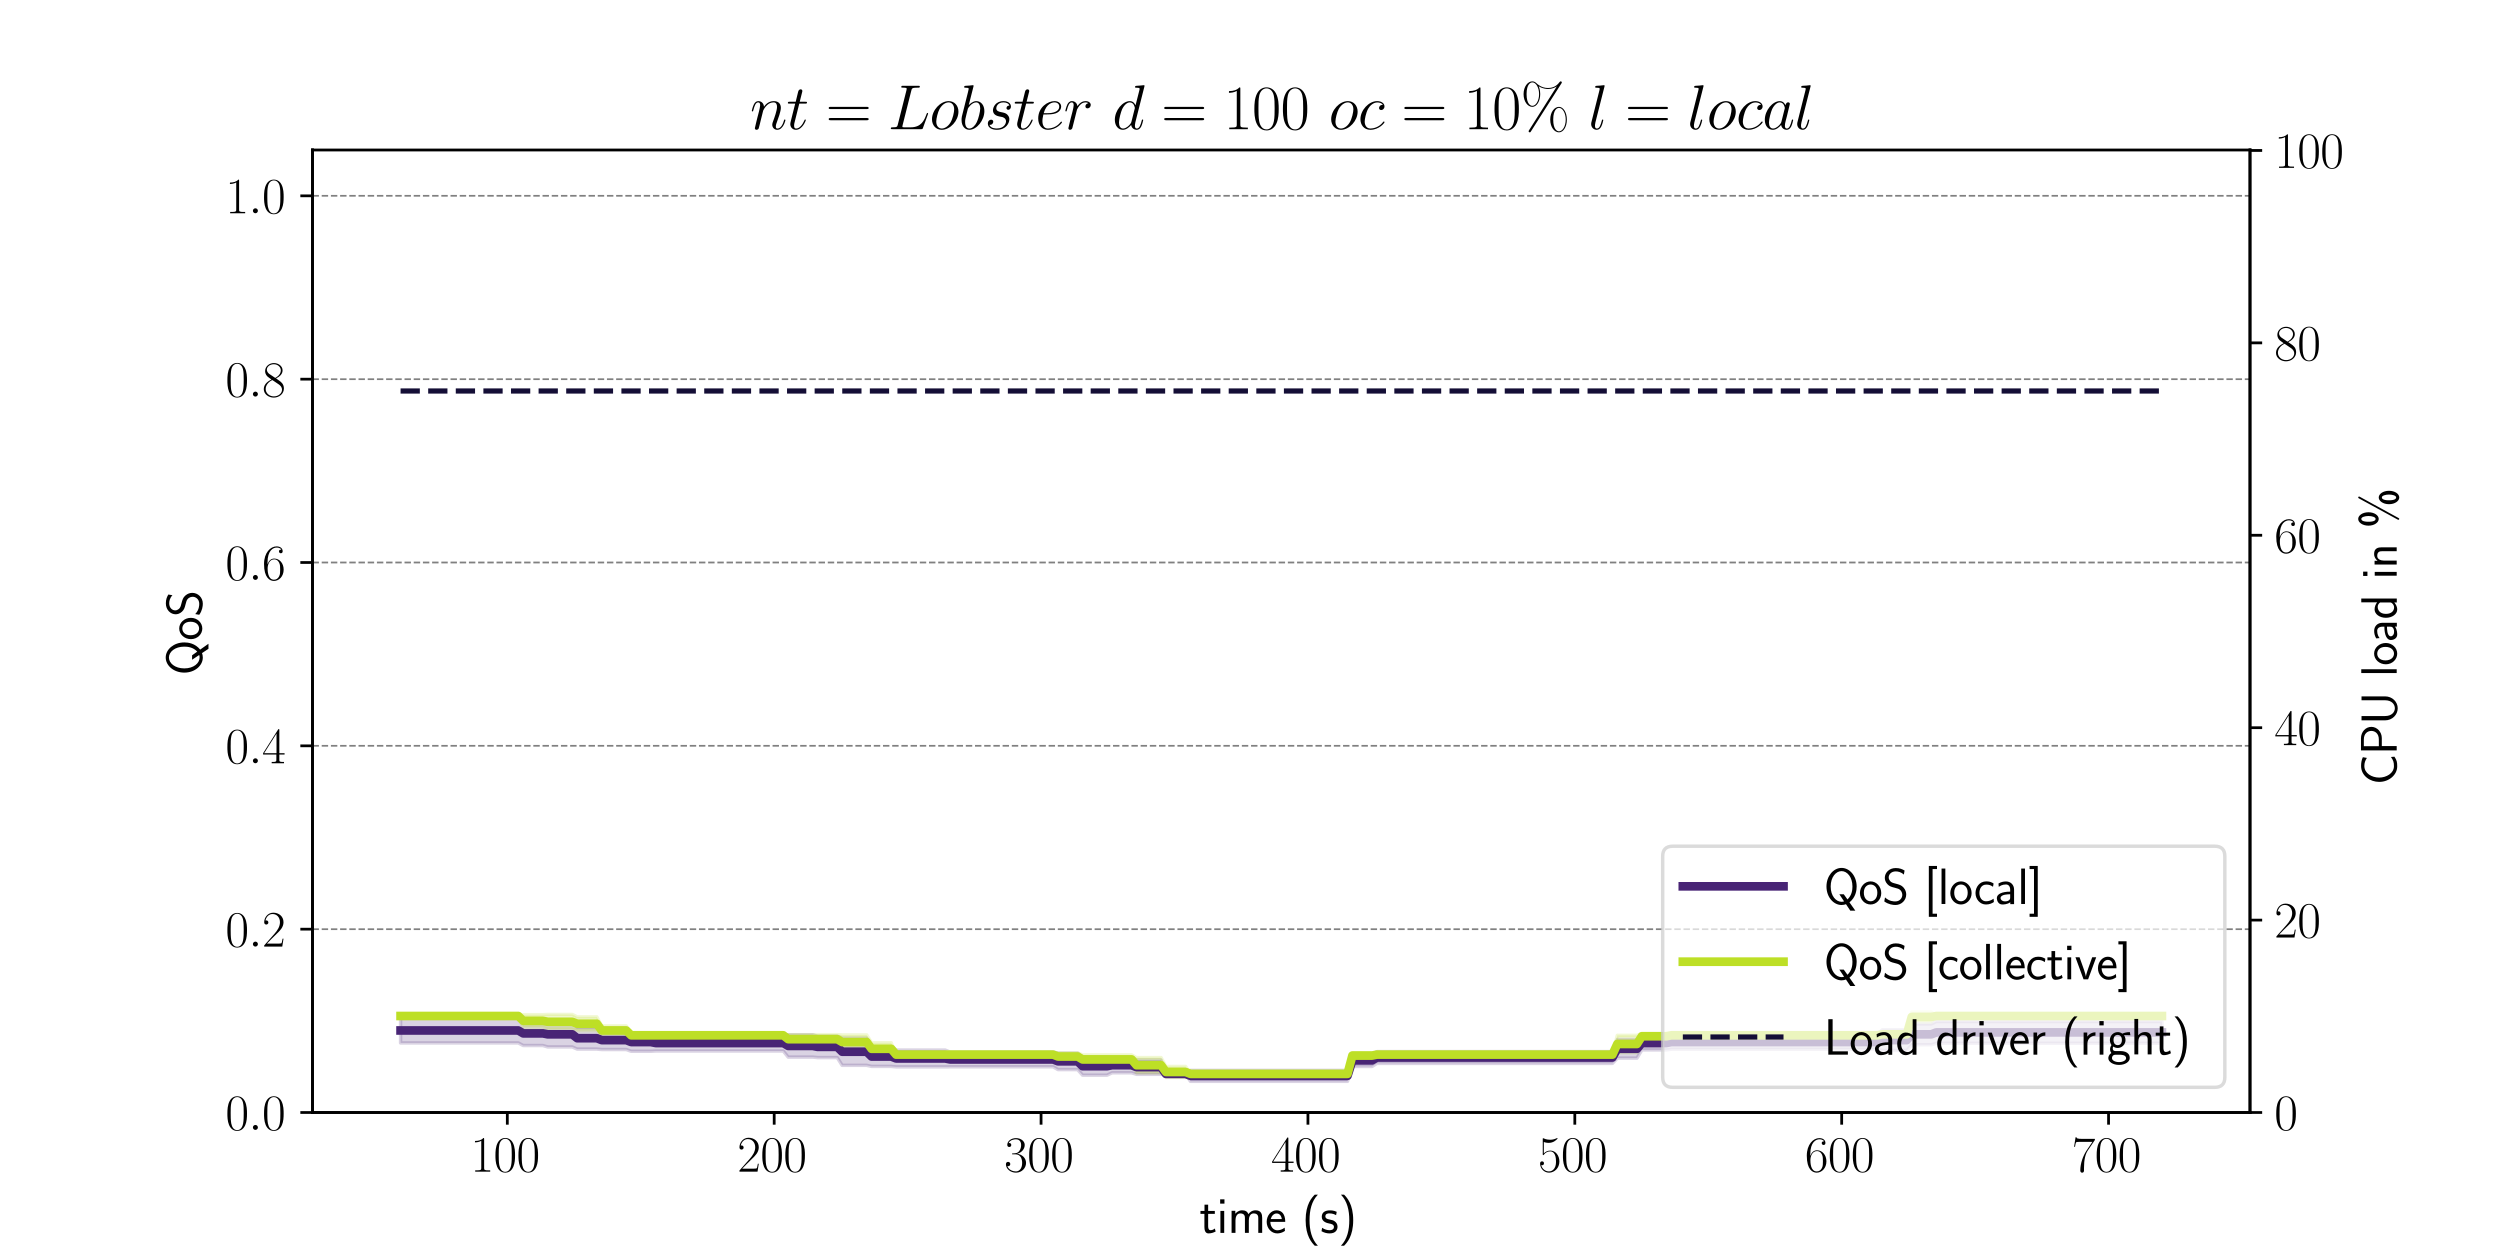 <?xml version="1.0" encoding="utf-8" standalone="no"?>
<!DOCTYPE svg PUBLIC "-//W3C//DTD SVG 1.1//EN"
  "http://www.w3.org/Graphics/SVG/1.1/DTD/svg11.dtd">
<svg xmlns:xlink="http://www.w3.org/1999/xlink" width="720pt" height="360pt" viewBox="0 0 720 360" xmlns="http://www.w3.org/2000/svg" version="1.1">
 <defs>
  <style type="text/css">*{stroke-linejoin: round; stroke-linecap: butt}</style>
 </defs>
 <g id="figure_1">
  <g id="patch_1">
   <path d="M 0 360 
L 720 360 
L 720 0 
L 0 0 
z
" style="fill: #ffffff"/>
  </g>
  <g id="axes_1">
   <g id="patch_2">
    <path d="M 90 320.4 
L 648 320.4 
L 648 43.2 
L 90 43.2 
z
" style="fill: #ffffff"/>
   </g>
   <g id="PolyCollection_1">
    <defs>
     <path id="m1aca1b7ba5" d="M 115.364 -59.63 
L 115.364 -66.812 
L 116.777 -66.812 
L 118.19 -66.812 
L 119.603 -66.812 
L 121.016 -66.812 
L 122.429 -66.812 
L 123.842 -66.812 
L 125.255 -66.812 
L 126.668 -66.812 
L 128.081 -66.812 
L 129.494 -66.812 
L 130.907 -66.812 
L 132.32 -66.812 
L 133.733 -66.812 
L 135.146 -66.812 
L 136.559 -66.812 
L 137.972 -66.812 
L 139.385 -66.812 
L 140.798 -66.812 
L 142.211 -66.812 
L 143.624 -66.812 
L 145.037 -66.812 
L 146.45 -66.812 
L 147.863 -66.812 
L 149.276 -66.812 
L 150.689 -65.89 
L 152.102 -65.89 
L 153.515 -65.89 
L 154.928 -65.89 
L 156.341 -65.89 
L 157.754 -65.739 
L 159.167 -65.739 
L 160.58 -65.739 
L 161.993 -65.739 
L 163.406 -65.739 
L 164.819 -65.739 
L 166.232 -64.133 
L 167.645 -64.133 
L 169.058 -64.133 
L 170.471 -64.133 
L 171.884 -64.133 
L 173.297 -63.147 
L 174.71 -63.147 
L 176.123 -63.147 
L 177.536 -63.147 
L 178.949 -63.147 
L 180.362 -63.147 
L 181.775 -62.54 
L 183.188 -62.54 
L 184.601 -62.54 
L 186.014 -62.54 
L 187.427 -62.54 
L 188.84 -61.91 
L 190.253 -61.91 
L 191.666 -61.91 
L 193.08 -61.91 
L 194.493 -61.91 
L 195.906 -61.91 
L 197.319 -61.91 
L 198.732 -61.91 
L 200.145 -61.91 
L 201.558 -61.91 
L 202.971 -61.91 
L 204.384 -61.91 
L 205.797 -61.91 
L 207.21 -61.91 
L 208.623 -61.91 
L 210.036 -61.91 
L 211.449 -61.91 
L 212.862 -61.91 
L 214.275 -61.91 
L 215.688 -61.91 
L 217.101 -61.91 
L 218.514 -61.91 
L 219.927 -61.91 
L 221.34 -61.91 
L 222.753 -61.91 
L 224.166 -61.91 
L 225.579 -61.91 
L 226.992 -61.997 
L 228.405 -61.997 
L 229.818 -61.997 
L 231.231 -61.997 
L 232.644 -61.997 
L 234.057 -61.997 
L 235.47 -61.576 
L 236.883 -61.576 
L 238.296 -61.576 
L 239.709 -61.576 
L 241.122 -61.576 
L 242.535 -61.032 
L 243.948 -61.032 
L 245.361 -61.032 
L 246.774 -61.032 
L 248.187 -61.032 
L 249.6 -61.032 
L 251.013 -58.561 
L 252.426 -58.561 
L 253.839 -58.561 
L 255.252 -58.561 
L 256.665 -58.561 
L 258.078 -57.582 
L 259.491 -57.582 
L 260.904 -57.582 
L 262.317 -57.582 
L 263.73 -57.582 
L 265.143 -57.582 
L 266.556 -57.582 
L 267.969 -57.582 
L 269.382 -57.582 
L 270.795 -57.582 
L 272.208 -57.582 
L 273.621 -57.013 
L 275.034 -57.013 
L 276.447 -57.013 
L 277.86 -57.013 
L 279.273 -57.013 
L 280.687 -57.013 
L 282.1 -57.013 
L 283.513 -57.013 
L 284.926 -57.013 
L 286.339 -57.013 
L 287.752 -57.013 
L 289.165 -57.013 
L 290.578 -57.013 
L 291.991 -57.013 
L 293.404 -57.013 
L 294.817 -57.013 
L 296.23 -57.013 
L 297.643 -57.013 
L 299.056 -57.013 
L 300.469 -57.013 
L 301.882 -57.013 
L 303.295 -57.013 
L 304.708 -56.704 
L 306.121 -56.704 
L 307.534 -56.704 
L 308.947 -56.704 
L 310.36 -56.704 
L 311.773 -55.526 
L 313.186 -55.526 
L 314.599 -55.526 
L 316.012 -55.526 
L 317.425 -55.526 
L 318.838 -55.526 
L 320.251 -55.41 
L 321.664 -55.41 
L 323.077 -55.41 
L 324.49 -55.41 
L 325.903 -55.41 
L 327.316 -54.723 
L 328.729 -54.723 
L 330.142 -54.723 
L 331.555 -54.723 
L 332.968 -54.723 
L 334.381 -54.723 
L 335.794 -50.716 
L 337.207 -50.716 
L 338.62 -50.716 
L 340.033 -50.716 
L 341.446 -50.716 
L 342.859 -51.744 
L 344.272 -51.744 
L 345.685 -51.744 
L 347.098 -51.744 
L 348.511 -51.744 
L 349.924 -51.744 
L 351.337 -51.744 
L 352.75 -51.744 
L 354.163 -51.744 
L 355.576 -51.744 
L 356.989 -51.744 
L 358.402 -51.744 
L 359.815 -51.744 
L 361.228 -51.744 
L 362.641 -51.744 
L 364.054 -51.744 
L 365.467 -51.744 
L 366.88 -51.744 
L 368.293 -51.744 
L 369.707 -51.744 
L 371.12 -51.744 
L 372.533 -51.744 
L 373.946 -51.744 
L 375.359 -51.744 
L 376.772 -51.744 
L 378.185 -51.744 
L 379.598 -51.744 
L 381.011 -51.744 
L 382.424 -51.744 
L 383.837 -51.744 
L 385.25 -51.744 
L 386.663 -51.744 
L 388.076 -51.744 
L 389.489 -56.358 
L 390.902 -56.358 
L 392.315 -56.358 
L 393.728 -56.358 
L 395.141 -56.358 
L 396.554 -57.13 
L 397.967 -57.13 
L 399.38 -57.13 
L 400.793 -57.13 
L 402.206 -57.13 
L 403.619 -57.13 
L 405.032 -57.13 
L 406.445 -57.13 
L 407.858 -57.13 
L 409.271 -57.13 
L 410.684 -57.13 
L 412.097 -57.13 
L 413.51 -57.13 
L 414.923 -57.13 
L 416.336 -57.13 
L 417.749 -57.13 
L 419.162 -57.13 
L 420.575 -57.13 
L 421.988 -57.13 
L 423.401 -57.13 
L 424.814 -57.13 
L 426.227 -57.13 
L 427.64 -57.13 
L 429.053 -57.13 
L 430.466 -57.13 
L 431.879 -57.13 
L 433.292 -57.13 
L 434.705 -57.13 
L 436.118 -57.13 
L 437.531 -57.13 
L 438.944 -57.13 
L 440.357 -57.13 
L 441.77 -57.13 
L 443.183 -57.13 
L 444.596 -57.13 
L 446.009 -57.13 
L 447.422 -57.13 
L 448.835 -57.13 
L 450.248 -57.13 
L 451.661 -57.13 
L 453.074 -57.13 
L 454.487 -57.13 
L 455.9 -57.13 
L 457.313 -57.13 
L 458.727 -57.13 
L 460.14 -57.13 
L 461.553 -57.13 
L 462.966 -57.13 
L 464.379 -57.13 
L 465.792 -60.633 
L 467.205 -60.633 
L 468.618 -60.633 
L 470.031 -60.633 
L 471.444 -60.633 
L 472.857 -61.584 
L 474.27 -61.584 
L 475.683 -61.584 
L 477.096 -61.584 
L 478.509 -61.584 
L 479.922 -61.584 
L 481.335 -61.948 
L 482.748 -61.948 
L 484.161 -61.948 
L 485.574 -61.948 
L 486.987 -61.948 
L 488.4 -61.948 
L 489.813 -61.948 
L 491.226 -61.948 
L 492.639 -61.948 
L 494.052 -61.948 
L 495.465 -61.948 
L 496.878 -61.948 
L 498.291 -61.948 
L 499.704 -61.948 
L 501.117 -61.948 
L 502.53 -61.948 
L 503.943 -61.948 
L 505.356 -61.948 
L 506.769 -61.948 
L 508.182 -61.948 
L 509.595 -61.948 
L 511.008 -61.948 
L 512.421 -61.948 
L 513.834 -61.948 
L 515.247 -61.948 
L 516.66 -61.948 
L 518.073 -61.948 
L 519.486 -61.948 
L 520.899 -61.948 
L 522.312 -61.948 
L 523.725 -61.948 
L 525.138 -61.948 
L 526.551 -61.948 
L 527.964 -61.948 
L 529.377 -61.948 
L 530.79 -61.948 
L 532.203 -61.948 
L 533.616 -61.948 
L 535.029 -61.948 
L 536.442 -61.948 
L 537.855 -61.948 
L 539.268 -61.948 
L 540.681 -61.948 
L 542.094 -63.394 
L 543.507 -63.394 
L 544.92 -63.394 
L 546.334 -63.394 
L 547.747 -63.394 
L 549.16 -63.394 
L 550.573 -65.108 
L 551.986 -65.108 
L 553.399 -65.108 
L 554.812 -65.108 
L 556.225 -65.108 
L 557.638 -65.8 
L 559.051 -65.8 
L 560.464 -65.8 
L 561.877 -65.8 
L 563.29 -65.8 
L 564.703 -65.8 
L 566.116 -65.8 
L 567.529 -65.8 
L 568.942 -65.8 
L 570.355 -65.8 
L 571.768 -65.8 
L 573.181 -65.8 
L 574.594 -65.8 
L 576.007 -65.8 
L 577.42 -65.8 
L 578.833 -65.8 
L 580.246 -65.8 
L 581.659 -65.8 
L 583.072 -65.8 
L 584.485 -65.8 
L 585.898 -65.8 
L 587.311 -65.8 
L 588.724 -65.8 
L 590.137 -65.8 
L 591.55 -65.8 
L 592.963 -65.8 
L 594.376 -65.8 
L 595.789 -65.8 
L 597.202 -65.8 
L 598.615 -65.8 
L 600.028 -65.8 
L 601.441 -65.8 
L 602.854 -65.8 
L 604.267 -65.8 
L 605.68 -65.8 
L 607.093 -65.8 
L 608.506 -65.8 
L 609.919 -65.8 
L 611.332 -65.8 
L 612.745 -65.8 
L 614.158 -65.8 
L 615.571 -65.8 
L 616.984 -65.8 
L 618.397 -65.8 
L 619.81 -65.8 
L 621.223 -65.8 
L 622.636 -65.8 
L 622.636 -59.53 
L 622.636 -59.53 
L 621.223 -59.53 
L 619.81 -59.53 
L 618.397 -59.53 
L 616.984 -59.53 
L 615.571 -59.53 
L 614.158 -59.53 
L 612.745 -59.53 
L 611.332 -59.53 
L 609.919 -59.53 
L 608.506 -59.53 
L 607.093 -59.53 
L 605.68 -59.53 
L 604.267 -59.53 
L 602.854 -59.53 
L 601.441 -59.53 
L 600.028 -59.53 
L 598.615 -59.53 
L 597.202 -59.53 
L 595.789 -59.53 
L 594.376 -59.53 
L 592.963 -59.53 
L 591.55 -59.53 
L 590.137 -59.53 
L 588.724 -59.53 
L 587.311 -59.53 
L 585.898 -59.53 
L 584.485 -59.53 
L 583.072 -59.53 
L 581.659 -59.53 
L 580.246 -59.53 
L 578.833 -59.53 
L 577.42 -59.53 
L 576.007 -59.53 
L 574.594 -59.53 
L 573.181 -59.53 
L 571.768 -59.53 
L 570.355 -59.53 
L 568.942 -59.53 
L 567.529 -59.53 
L 566.116 -59.53 
L 564.703 -59.53 
L 563.29 -59.53 
L 561.877 -59.53 
L 560.464 -59.53 
L 559.051 -59.53 
L 557.638 -59.53 
L 556.225 -59.111 
L 554.812 -59.111 
L 553.399 -59.111 
L 551.986 -59.111 
L 550.573 -59.111 
L 549.16 -57.49 
L 547.747 -57.49 
L 546.334 -57.49 
L 544.92 -57.49 
L 543.507 -57.49 
L 542.094 -57.49 
L 540.681 -57.824 
L 539.268 -57.824 
L 537.855 -57.824 
L 536.442 -57.824 
L 535.029 -57.824 
L 533.616 -57.824 
L 532.203 -57.824 
L 530.79 -57.824 
L 529.377 -57.824 
L 527.964 -57.824 
L 526.551 -57.824 
L 525.138 -57.824 
L 523.725 -57.824 
L 522.312 -57.824 
L 520.899 -57.824 
L 519.486 -57.824 
L 518.073 -57.824 
L 516.66 -57.824 
L 515.247 -57.824 
L 513.834 -57.824 
L 512.421 -57.824 
L 511.008 -57.824 
L 509.595 -57.824 
L 508.182 -57.824 
L 506.769 -57.824 
L 505.356 -57.824 
L 503.943 -57.824 
L 502.53 -57.824 
L 501.117 -57.824 
L 499.704 -57.824 
L 498.291 -57.824 
L 496.878 -57.824 
L 495.465 -57.824 
L 494.052 -57.824 
L 492.639 -57.824 
L 491.226 -57.824 
L 489.813 -57.824 
L 488.4 -57.824 
L 486.987 -57.824 
L 485.574 -57.824 
L 484.161 -57.824 
L 482.748 -57.824 
L 481.335 -57.824 
L 479.922 -57.633 
L 478.509 -57.633 
L 477.096 -57.633 
L 475.683 -57.633 
L 474.27 -57.633 
L 472.857 -57.633 
L 471.444 -55.249 
L 470.031 -55.249 
L 468.618 -55.249 
L 467.205 -55.249 
L 465.792 -55.249 
L 464.379 -53.75 
L 462.966 -53.75 
L 461.553 -53.75 
L 460.14 -53.75 
L 458.727 -53.75 
L 457.313 -53.75 
L 455.9 -53.75 
L 454.487 -53.75 
L 453.074 -53.75 
L 451.661 -53.75 
L 450.248 -53.75 
L 448.835 -53.75 
L 447.422 -53.75 
L 446.009 -53.75 
L 444.596 -53.75 
L 443.183 -53.75 
L 441.77 -53.75 
L 440.357 -53.75 
L 438.944 -53.75 
L 437.531 -53.75 
L 436.118 -53.75 
L 434.705 -53.75 
L 433.292 -53.75 
L 431.879 -53.75 
L 430.466 -53.75 
L 429.053 -53.75 
L 427.64 -53.75 
L 426.227 -53.75 
L 424.814 -53.75 
L 423.401 -53.75 
L 421.988 -53.75 
L 420.575 -53.75 
L 419.162 -53.75 
L 417.749 -53.75 
L 416.336 -53.75 
L 414.923 -53.75 
L 413.51 -53.75 
L 412.097 -53.75 
L 410.684 -53.75 
L 409.271 -53.75 
L 407.858 -53.75 
L 406.445 -53.75 
L 405.032 -53.75 
L 403.619 -53.75 
L 402.206 -53.75 
L 400.793 -53.75 
L 399.38 -53.75 
L 397.967 -53.75 
L 396.554 -53.75 
L 395.141 -52.855 
L 393.728 -52.855 
L 392.315 -52.855 
L 390.902 -52.855 
L 389.489 -52.855 
L 388.076 -48.576 
L 386.663 -48.576 
L 385.25 -48.576 
L 383.837 -48.576 
L 382.424 -48.576 
L 381.011 -48.576 
L 379.598 -48.576 
L 378.185 -48.576 
L 376.772 -48.576 
L 375.359 -48.576 
L 373.946 -48.576 
L 372.533 -48.576 
L 371.12 -48.576 
L 369.707 -48.576 
L 368.293 -48.576 
L 366.88 -48.576 
L 365.467 -48.576 
L 364.054 -48.576 
L 362.641 -48.576 
L 361.228 -48.576 
L 359.815 -48.576 
L 358.402 -48.576 
L 356.989 -48.576 
L 355.576 -48.576 
L 354.163 -48.576 
L 352.75 -48.576 
L 351.337 -48.576 
L 349.924 -48.576 
L 348.511 -48.576 
L 347.098 -48.576 
L 345.685 -48.576 
L 344.272 -48.576 
L 342.859 -48.576 
L 341.446 -50.716 
L 340.033 -50.716 
L 338.62 -50.716 
L 337.207 -50.716 
L 335.794 -50.716 
L 334.381 -50.599 
L 332.968 -50.599 
L 331.555 -50.599 
L 330.142 -50.599 
L 328.729 -50.599 
L 327.316 -50.599 
L 325.903 -51.024 
L 324.49 -51.024 
L 323.077 -51.024 
L 321.664 -51.024 
L 320.251 -51.024 
L 318.838 -50.352 
L 317.425 -50.352 
L 316.012 -50.352 
L 314.599 -50.352 
L 313.186 -50.352 
L 311.773 -50.352 
L 310.36 -51.952 
L 308.947 -51.952 
L 307.534 -51.952 
L 306.121 -51.952 
L 304.708 -51.952 
L 303.295 -52.756 
L 301.882 -52.756 
L 300.469 -52.756 
L 299.056 -52.756 
L 297.643 -52.756 
L 296.23 -52.756 
L 294.817 -52.756 
L 293.404 -52.756 
L 291.991 -52.756 
L 290.578 -52.756 
L 289.165 -52.756 
L 287.752 -52.756 
L 286.339 -52.756 
L 284.926 -52.756 
L 283.513 -52.756 
L 282.1 -52.756 
L 280.687 -52.756 
L 279.273 -52.756 
L 277.86 -52.756 
L 276.447 -52.756 
L 275.034 -52.756 
L 273.621 -52.756 
L 272.208 -52.743 
L 270.795 -52.743 
L 269.382 -52.743 
L 267.969 -52.743 
L 266.556 -52.743 
L 265.143 -52.743 
L 263.73 -52.743 
L 262.317 -52.743 
L 260.904 -52.743 
L 259.491 -52.743 
L 258.078 -52.743 
L 256.665 -52.875 
L 255.252 -52.875 
L 253.839 -52.875 
L 252.426 -52.875 
L 251.013 -52.875 
L 249.6 -53.183 
L 248.187 -53.183 
L 246.774 -53.183 
L 245.361 -53.183 
L 243.948 -53.183 
L 242.535 -53.183 
L 241.122 -55.418 
L 239.709 -55.418 
L 238.296 -55.418 
L 236.883 -55.418 
L 235.47 -55.418 
L 234.057 -55.552 
L 232.644 -55.552 
L 231.231 -55.552 
L 229.818 -55.552 
L 228.405 -55.552 
L 226.992 -55.552 
L 225.579 -57.307 
L 224.166 -57.307 
L 222.753 -57.307 
L 221.34 -57.307 
L 219.927 -57.307 
L 218.514 -57.307 
L 217.101 -57.307 
L 215.688 -57.307 
L 214.275 -57.307 
L 212.862 -57.307 
L 211.449 -57.307 
L 210.036 -57.307 
L 208.623 -57.307 
L 207.21 -57.307 
L 205.797 -57.307 
L 204.384 -57.307 
L 202.971 -57.307 
L 201.558 -57.307 
L 200.145 -57.307 
L 198.732 -57.307 
L 197.319 -57.307 
L 195.906 -57.307 
L 194.493 -57.307 
L 193.08 -57.307 
L 191.666 -57.307 
L 190.253 -57.307 
L 188.84 -57.307 
L 187.427 -57.233 
L 186.014 -57.233 
L 184.601 -57.233 
L 183.188 -57.233 
L 181.775 -57.233 
L 180.362 -57.737 
L 178.949 -57.737 
L 177.536 -57.737 
L 176.123 -57.737 
L 174.71 -57.737 
L 173.297 -57.737 
L 171.884 -57.863 
L 170.471 -57.863 
L 169.058 -57.863 
L 167.645 -57.863 
L 166.232 -57.863 
L 164.819 -58.48 
L 163.406 -58.48 
L 161.993 -58.48 
L 160.58 -58.48 
L 159.167 -58.48 
L 157.754 -58.48 
L 156.341 -58.885 
L 154.928 -58.885 
L 153.515 -58.885 
L 152.102 -58.885 
L 150.689 -58.885 
L 149.276 -59.63 
L 147.863 -59.63 
L 146.45 -59.63 
L 145.037 -59.63 
L 143.624 -59.63 
L 142.211 -59.63 
L 140.798 -59.63 
L 139.385 -59.63 
L 137.972 -59.63 
L 136.559 -59.63 
L 135.146 -59.63 
L 133.733 -59.63 
L 132.32 -59.63 
L 130.907 -59.63 
L 129.494 -59.63 
L 128.081 -59.63 
L 126.668 -59.63 
L 125.255 -59.63 
L 123.842 -59.63 
L 122.429 -59.63 
L 121.016 -59.63 
L 119.603 -59.63 
L 118.19 -59.63 
L 116.777 -59.63 
L 115.364 -59.63 
z
" style="stroke: #482475; stroke-opacity: 0.2"/>
    </defs>
    <g clip-path="url(#pdf05ba9b6b)">
     <use xlink:href="#m1aca1b7ba5" x="0" y="360" style="fill: #482475; fill-opacity: 0.2; stroke: #482475; stroke-opacity: 0.2"/>
    </g>
   </g>
   <g id="PolyCollection_2">
    <defs>
     <path id="mfaab24b2f1" d="M 115.364 -67.389 
L 115.364 -67.389 
L 116.777 -67.389 
L 118.19 -67.389 
L 119.603 -67.389 
L 121.016 -67.389 
L 122.429 -67.389 
L 123.842 -67.389 
L 125.255 -67.389 
L 126.668 -67.389 
L 128.081 -67.389 
L 129.494 -67.389 
L 130.907 -67.389 
L 132.32 -67.389 
L 133.733 -67.389 
L 135.146 -67.389 
L 136.559 -67.389 
L 137.972 -67.389 
L 139.385 -67.389 
L 140.798 -67.389 
L 142.211 -67.389 
L 143.624 -67.389 
L 145.037 -67.389 
L 146.45 -67.389 
L 147.863 -67.389 
L 149.276 -67.389 
L 150.689 -67.77 
L 152.102 -67.77 
L 153.515 -67.77 
L 154.928 -67.77 
L 156.341 -67.77 
L 157.754 -67.834 
L 159.167 -67.834 
L 160.58 -67.834 
L 161.993 -67.834 
L 163.406 -67.834 
L 164.819 -67.834 
L 166.232 -67.142 
L 167.645 -67.142 
L 169.058 -67.142 
L 170.471 -67.142 
L 171.884 -67.142 
L 173.297 -64.541 
L 174.71 -64.541 
L 176.123 -64.541 
L 177.536 -64.541 
L 178.949 -64.541 
L 180.362 -64.541 
L 181.775 -61.832 
L 183.188 -61.832 
L 184.601 -61.832 
L 186.014 -61.832 
L 187.427 -61.832 
L 188.84 -61.832 
L 190.253 -61.832 
L 191.666 -61.832 
L 193.08 -61.832 
L 194.493 -61.832 
L 195.906 -61.832 
L 197.319 -61.832 
L 198.732 -61.832 
L 200.145 -61.832 
L 201.558 -61.832 
L 202.971 -61.832 
L 204.384 -61.832 
L 205.797 -61.832 
L 207.21 -61.832 
L 208.623 -61.832 
L 210.036 -61.832 
L 211.449 -61.832 
L 212.862 -61.832 
L 214.275 -61.832 
L 215.688 -61.832 
L 217.101 -61.832 
L 218.514 -61.832 
L 219.927 -61.832 
L 221.34 -61.832 
L 222.753 -61.832 
L 224.166 -61.832 
L 225.579 -61.832 
L 226.992 -62.013 
L 228.405 -62.013 
L 229.818 -62.013 
L 231.231 -62.013 
L 232.644 -62.013 
L 234.057 -62.013 
L 235.47 -62.013 
L 236.883 -62.013 
L 238.296 -62.013 
L 239.709 -62.013 
L 241.122 -62.013 
L 242.535 -61.948 
L 243.948 -61.948 
L 245.361 -61.948 
L 246.774 -61.948 
L 248.187 -61.948 
L 249.6 -61.948 
L 251.013 -59.692 
L 252.426 -59.692 
L 253.839 -59.692 
L 255.252 -59.692 
L 256.665 -59.692 
L 258.078 -56.274 
L 259.491 -56.274 
L 260.904 -56.274 
L 262.317 -56.274 
L 263.73 -56.274 
L 265.143 -56.274 
L 266.556 -56.274 
L 267.969 -56.274 
L 269.382 -56.274 
L 270.795 -56.274 
L 272.208 -56.274 
L 273.621 -56.274 
L 275.034 -56.274 
L 276.447 -56.274 
L 277.86 -56.274 
L 279.273 -56.274 
L 280.687 -56.274 
L 282.1 -56.274 
L 283.513 -56.274 
L 284.926 -56.274 
L 286.339 -56.274 
L 287.752 -56.274 
L 289.165 -56.274 
L 290.578 -56.274 
L 291.991 -56.274 
L 293.404 -56.274 
L 294.817 -56.274 
L 296.23 -56.274 
L 297.643 -56.274 
L 299.056 -56.274 
L 300.469 -56.274 
L 301.882 -56.274 
L 303.295 -56.274 
L 304.708 -56.774 
L 306.121 -56.774 
L 307.534 -56.774 
L 308.947 -56.774 
L 310.36 -56.774 
L 311.773 -56.204 
L 313.186 -56.204 
L 314.599 -56.204 
L 316.012 -56.204 
L 317.425 -56.204 
L 318.838 -56.204 
L 320.251 -56.204 
L 321.664 -56.204 
L 323.077 -56.204 
L 324.49 -56.204 
L 325.903 -56.204 
L 327.316 -55.41 
L 328.729 -55.41 
L 330.142 -55.41 
L 331.555 -55.41 
L 332.968 -55.41 
L 334.381 -55.41 
L 335.794 -52.856 
L 337.207 -52.856 
L 338.62 -52.856 
L 340.033 -52.856 
L 341.446 -52.856 
L 342.859 -50.716 
L 344.272 -50.716 
L 345.685 -50.716 
L 347.098 -50.716 
L 348.511 -50.716 
L 349.924 -50.716 
L 351.337 -50.716 
L 352.75 -50.716 
L 354.163 -50.716 
L 355.576 -50.716 
L 356.989 -50.716 
L 358.402 -50.716 
L 359.815 -50.716 
L 361.228 -50.716 
L 362.641 -50.716 
L 364.054 -50.716 
L 365.467 -50.716 
L 366.88 -50.716 
L 368.293 -50.716 
L 369.707 -50.716 
L 371.12 -50.716 
L 372.533 -50.716 
L 373.946 -50.716 
L 375.359 -50.716 
L 376.772 -50.716 
L 378.185 -50.716 
L 379.598 -50.716 
L 381.011 -50.716 
L 382.424 -50.716 
L 383.837 -50.716 
L 385.25 -50.716 
L 386.663 -50.716 
L 388.076 -50.716 
L 389.489 -56.788 
L 390.902 -56.788 
L 392.315 -56.788 
L 393.728 -56.788 
L 395.141 -56.788 
L 396.554 -56.274 
L 397.967 -56.274 
L 399.38 -56.274 
L 400.793 -56.274 
L 402.206 -56.274 
L 403.619 -56.274 
L 405.032 -56.274 
L 406.445 -56.274 
L 407.858 -56.274 
L 409.271 -56.274 
L 410.684 -56.274 
L 412.097 -56.274 
L 413.51 -56.274 
L 414.923 -56.274 
L 416.336 -56.274 
L 417.749 -56.274 
L 419.162 -56.274 
L 420.575 -56.274 
L 421.988 -56.274 
L 423.401 -56.274 
L 424.814 -56.274 
L 426.227 -56.274 
L 427.64 -56.274 
L 429.053 -56.274 
L 430.466 -56.274 
L 431.879 -56.274 
L 433.292 -56.274 
L 434.705 -56.274 
L 436.118 -56.274 
L 437.531 -56.274 
L 438.944 -56.274 
L 440.357 -56.274 
L 441.77 -56.274 
L 443.183 -56.274 
L 444.596 -56.274 
L 446.009 -56.274 
L 447.422 -56.274 
L 448.835 -56.274 
L 450.248 -56.274 
L 451.661 -56.274 
L 453.074 -56.274 
L 454.487 -56.274 
L 455.9 -56.274 
L 457.313 -56.274 
L 458.727 -56.274 
L 460.14 -56.274 
L 461.553 -56.274 
L 462.966 -56.274 
L 464.379 -56.274 
L 465.792 -61.821 
L 467.205 -61.821 
L 468.618 -61.821 
L 470.031 -61.821 
L 471.444 -61.821 
L 472.857 -62.346 
L 474.27 -62.346 
L 475.683 -62.346 
L 477.096 -62.346 
L 478.509 -62.346 
L 479.922 -62.346 
L 481.335 -61.832 
L 482.748 -61.832 
L 484.161 -61.832 
L 485.574 -61.832 
L 486.987 -61.832 
L 488.4 -61.832 
L 489.813 -61.832 
L 491.226 -61.832 
L 492.639 -61.832 
L 494.052 -61.832 
L 495.465 -61.832 
L 496.878 -61.832 
L 498.291 -61.832 
L 499.704 -61.832 
L 501.117 -61.832 
L 502.53 -61.832 
L 503.943 -61.832 
L 505.356 -61.832 
L 506.769 -61.832 
L 508.182 -61.832 
L 509.595 -61.832 
L 511.008 -61.832 
L 512.421 -61.832 
L 513.834 -61.832 
L 515.247 -61.832 
L 516.66 -61.832 
L 518.073 -61.832 
L 519.486 -61.832 
L 520.899 -61.832 
L 522.312 -61.832 
L 523.725 -61.832 
L 525.138 -61.832 
L 526.551 -61.832 
L 527.964 -61.832 
L 529.377 -61.832 
L 530.79 -61.832 
L 532.203 -61.832 
L 533.616 -61.832 
L 535.029 -61.832 
L 536.442 -61.832 
L 537.855 -61.832 
L 539.268 -61.832 
L 540.681 -61.832 
L 542.094 -62.902 
L 543.507 -62.902 
L 544.92 -62.902 
L 546.334 -62.902 
L 547.747 -62.902 
L 549.16 -62.902 
L 550.573 -68.533 
L 551.986 -68.533 
L 553.399 -68.533 
L 554.812 -68.533 
L 556.225 -68.533 
L 557.638 -67.389 
L 559.051 -67.389 
L 560.464 -67.389 
L 561.877 -67.389 
L 563.29 -67.389 
L 564.703 -67.389 
L 566.116 -67.389 
L 567.529 -67.389 
L 568.942 -67.389 
L 570.355 -67.389 
L 571.768 -67.389 
L 573.181 -67.389 
L 574.594 -67.389 
L 576.007 -67.389 
L 577.42 -67.389 
L 578.833 -67.389 
L 580.246 -67.389 
L 581.659 -67.389 
L 583.072 -67.389 
L 584.485 -67.389 
L 585.898 -67.389 
L 587.311 -67.389 
L 588.724 -67.389 
L 590.137 -67.389 
L 591.55 -67.389 
L 592.963 -67.389 
L 594.376 -67.389 
L 595.789 -67.389 
L 597.202 -67.389 
L 598.615 -67.389 
L 600.028 -67.389 
L 601.441 -67.389 
L 602.854 -67.389 
L 604.267 -67.389 
L 605.68 -67.389 
L 607.093 -67.389 
L 608.506 -67.389 
L 609.919 -67.389 
L 611.332 -67.389 
L 612.745 -67.389 
L 614.158 -67.389 
L 615.571 -67.389 
L 616.984 -67.389 
L 618.397 -67.389 
L 619.81 -67.389 
L 621.223 -67.389 
L 622.636 -67.389 
L 622.636 -67.389 
L 622.636 -67.389 
L 621.223 -67.389 
L 619.81 -67.389 
L 618.397 -67.389 
L 616.984 -67.389 
L 615.571 -67.389 
L 614.158 -67.389 
L 612.745 -67.389 
L 611.332 -67.389 
L 609.919 -67.389 
L 608.506 -67.389 
L 607.093 -67.389 
L 605.68 -67.389 
L 604.267 -67.389 
L 602.854 -67.389 
L 601.441 -67.389 
L 600.028 -67.389 
L 598.615 -67.389 
L 597.202 -67.389 
L 595.789 -67.389 
L 594.376 -67.389 
L 592.963 -67.389 
L 591.55 -67.389 
L 590.137 -67.389 
L 588.724 -67.389 
L 587.311 -67.389 
L 585.898 -67.389 
L 584.485 -67.389 
L 583.072 -67.389 
L 581.659 -67.389 
L 580.246 -67.389 
L 578.833 -67.389 
L 577.42 -67.389 
L 576.007 -67.389 
L 574.594 -67.389 
L 573.181 -67.389 
L 571.768 -67.389 
L 570.355 -67.389 
L 568.942 -67.389 
L 567.529 -67.389 
L 566.116 -67.389 
L 564.703 -67.389 
L 563.29 -67.389 
L 561.877 -67.389 
L 560.464 -67.389 
L 559.051 -67.389 
L 557.638 -67.389 
L 556.225 -65.689 
L 554.812 -65.689 
L 553.399 -65.689 
L 551.986 -65.689 
L 550.573 -65.689 
L 549.16 -61.318 
L 547.747 -61.318 
L 546.334 -61.318 
L 544.92 -61.318 
L 543.507 -61.318 
L 542.094 -61.318 
L 540.681 -61.832 
L 539.268 -61.832 
L 537.855 -61.832 
L 536.442 -61.832 
L 535.029 -61.832 
L 533.616 -61.832 
L 532.203 -61.832 
L 530.79 -61.832 
L 529.377 -61.832 
L 527.964 -61.832 
L 526.551 -61.832 
L 525.138 -61.832 
L 523.725 -61.832 
L 522.312 -61.832 
L 520.899 -61.832 
L 519.486 -61.832 
L 518.073 -61.832 
L 516.66 -61.832 
L 515.247 -61.832 
L 513.834 -61.832 
L 512.421 -61.832 
L 511.008 -61.832 
L 509.595 -61.832 
L 508.182 -61.832 
L 506.769 -61.832 
L 505.356 -61.832 
L 503.943 -61.832 
L 502.53 -61.832 
L 501.117 -61.832 
L 499.704 -61.832 
L 498.291 -61.832 
L 496.878 -61.832 
L 495.465 -61.832 
L 494.052 -61.832 
L 492.639 -61.832 
L 491.226 -61.832 
L 489.813 -61.832 
L 488.4 -61.832 
L 486.987 -61.832 
L 485.574 -61.832 
L 484.161 -61.832 
L 482.748 -61.832 
L 481.335 -61.832 
L 479.922 -60.762 
L 478.509 -60.762 
L 477.096 -60.762 
L 475.683 -60.762 
L 474.27 -60.762 
L 472.857 -60.762 
L 471.444 -56.84 
L 470.031 -56.84 
L 468.618 -56.84 
L 467.205 -56.84 
L 465.792 -56.84 
L 464.379 -56.274 
L 462.966 -56.274 
L 461.553 -56.274 
L 460.14 -56.274 
L 458.727 -56.274 
L 457.313 -56.274 
L 455.9 -56.274 
L 454.487 -56.274 
L 453.074 -56.274 
L 451.661 -56.274 
L 450.248 -56.274 
L 448.835 -56.274 
L 447.422 -56.274 
L 446.009 -56.274 
L 444.596 -56.274 
L 443.183 -56.274 
L 441.77 -56.274 
L 440.357 -56.274 
L 438.944 -56.274 
L 437.531 -56.274 
L 436.118 -56.274 
L 434.705 -56.274 
L 433.292 -56.274 
L 431.879 -56.274 
L 430.466 -56.274 
L 429.053 -56.274 
L 427.64 -56.274 
L 426.227 -56.274 
L 424.814 -56.274 
L 423.401 -56.274 
L 421.988 -56.274 
L 420.575 -56.274 
L 419.162 -56.274 
L 417.749 -56.274 
L 416.336 -56.274 
L 414.923 -56.274 
L 413.51 -56.274 
L 412.097 -56.274 
L 410.684 -56.274 
L 409.271 -56.274 
L 407.858 -56.274 
L 406.445 -56.274 
L 405.032 -56.274 
L 403.619 -56.274 
L 402.206 -56.274 
L 400.793 -56.274 
L 399.38 -56.274 
L 397.967 -56.274 
L 396.554 -56.274 
L 395.141 -55.204 
L 393.728 -55.204 
L 392.315 -55.204 
L 390.902 -55.204 
L 389.489 -55.204 
L 388.076 -50.716 
L 386.663 -50.716 
L 385.25 -50.716 
L 383.837 -50.716 
L 382.424 -50.716 
L 381.011 -50.716 
L 379.598 -50.716 
L 378.185 -50.716 
L 376.772 -50.716 
L 375.359 -50.716 
L 373.946 -50.716 
L 372.533 -50.716 
L 371.12 -50.716 
L 369.707 -50.716 
L 368.293 -50.716 
L 366.88 -50.716 
L 365.467 -50.716 
L 364.054 -50.716 
L 362.641 -50.716 
L 361.228 -50.716 
L 359.815 -50.716 
L 358.402 -50.716 
L 356.989 -50.716 
L 355.576 -50.716 
L 354.163 -50.716 
L 352.75 -50.716 
L 351.337 -50.716 
L 349.924 -50.716 
L 348.511 -50.716 
L 347.098 -50.716 
L 345.685 -50.716 
L 344.272 -50.716 
L 342.859 -50.716 
L 341.446 -49.688 
L 340.033 -49.688 
L 338.62 -49.688 
L 337.207 -49.688 
L 335.794 -49.688 
L 334.381 -51.024 
L 332.968 -51.024 
L 331.555 -51.024 
L 330.142 -51.024 
L 328.729 -51.024 
L 327.316 -51.024 
L 325.903 -53.564 
L 324.49 -53.564 
L 323.077 -53.564 
L 321.664 -53.564 
L 320.251 -53.564 
L 318.838 -53.564 
L 317.425 -53.564 
L 316.012 -53.564 
L 314.599 -53.564 
L 313.186 -53.564 
L 311.773 -53.564 
L 310.36 -54.662 
L 308.947 -54.662 
L 307.534 -54.662 
L 306.121 -54.662 
L 304.708 -54.662 
L 303.295 -56.274 
L 301.882 -56.274 
L 300.469 -56.274 
L 299.056 -56.274 
L 297.643 -56.274 
L 296.23 -56.274 
L 294.817 -56.274 
L 293.404 -56.274 
L 291.991 -56.274 
L 290.578 -56.274 
L 289.165 -56.274 
L 287.752 -56.274 
L 286.339 -56.274 
L 284.926 -56.274 
L 283.513 -56.274 
L 282.1 -56.274 
L 280.687 -56.274 
L 279.273 -56.274 
L 277.86 -56.274 
L 276.447 -56.274 
L 275.034 -56.274 
L 273.621 -56.274 
L 272.208 -56.274 
L 270.795 -56.274 
L 269.382 -56.274 
L 267.969 -56.274 
L 266.556 -56.274 
L 265.143 -56.274 
L 263.73 -56.274 
L 262.317 -56.274 
L 260.904 -56.274 
L 259.491 -56.274 
L 258.078 -56.274 
L 256.665 -56.19 
L 255.252 -56.19 
L 253.839 -56.19 
L 252.426 -56.19 
L 251.013 -56.19 
L 249.6 -57.824 
L 248.187 -57.824 
L 246.774 -57.824 
L 245.361 -57.824 
L 243.948 -57.824 
L 242.535 -57.824 
L 241.122 -59.427 
L 239.709 -59.427 
L 238.296 -59.427 
L 236.883 -59.427 
L 235.47 -59.427 
L 234.057 -59.427 
L 232.644 -59.427 
L 231.231 -59.427 
L 229.818 -59.427 
L 228.405 -59.427 
L 226.992 -59.427 
L 225.579 -61.832 
L 224.166 -61.832 
L 222.753 -61.832 
L 221.34 -61.832 
L 219.927 -61.832 
L 218.514 -61.832 
L 217.101 -61.832 
L 215.688 -61.832 
L 214.275 -61.832 
L 212.862 -61.832 
L 211.449 -61.832 
L 210.036 -61.832 
L 208.623 -61.832 
L 207.21 -61.832 
L 205.797 -61.832 
L 204.384 -61.832 
L 202.971 -61.832 
L 201.558 -61.832 
L 200.145 -61.832 
L 198.732 -61.832 
L 197.319 -61.832 
L 195.906 -61.832 
L 194.493 -61.832 
L 193.08 -61.832 
L 191.666 -61.832 
L 190.253 -61.832 
L 188.84 -61.832 
L 187.427 -61.832 
L 186.014 -61.832 
L 184.601 -61.832 
L 183.188 -61.832 
L 181.775 -61.832 
L 180.362 -61.901 
L 178.949 -61.901 
L 177.536 -61.901 
L 176.123 -61.901 
L 174.71 -61.901 
L 173.297 -61.901 
L 171.884 -63.19 
L 170.471 -63.19 
L 169.058 -63.19 
L 167.645 -63.19 
L 166.232 -63.19 
L 164.819 -63.61 
L 163.406 -63.61 
L 161.993 -63.61 
L 160.58 -63.61 
L 159.167 -63.61 
L 157.754 -63.61 
L 156.341 -64.229 
L 154.928 -64.229 
L 153.515 -64.229 
L 152.102 -64.229 
L 150.689 -64.229 
L 149.276 -67.389 
L 147.863 -67.389 
L 146.45 -67.389 
L 145.037 -67.389 
L 143.624 -67.389 
L 142.211 -67.389 
L 140.798 -67.389 
L 139.385 -67.389 
L 137.972 -67.389 
L 136.559 -67.389 
L 135.146 -67.389 
L 133.733 -67.389 
L 132.32 -67.389 
L 130.907 -67.389 
L 129.494 -67.389 
L 128.081 -67.389 
L 126.668 -67.389 
L 125.255 -67.389 
L 123.842 -67.389 
L 122.429 -67.389 
L 121.016 -67.389 
L 119.603 -67.389 
L 118.19 -67.389 
L 116.777 -67.389 
L 115.364 -67.389 
z
" style="stroke: #bddf26; stroke-opacity: 0.2"/>
    </defs>
    <g clip-path="url(#pdf05ba9b6b)">
     <use xlink:href="#mfaab24b2f1" x="0" y="360" style="fill: #bddf26; fill-opacity: 0.2; stroke: #bddf26; stroke-opacity: 0.2"/>
    </g>
   </g>
   <g id="matplotlib.axis_1">
    <g id="xtick_1">
     <g id="line2d_1">
      <defs>
       <path id="m86b8189d94" d="M 0 0 
L 0 3.5 
" style="stroke: #000000; stroke-width: 0.8"/>
      </defs>
      <g>
       <use xlink:href="#m86b8189d94" x="146.107" y="320.4" style="stroke: #000000; stroke-width: 0.8"/>
      </g>
     </g>
     <g id="text_1">
      <!-- $\mathdefault{100}$ -->
      <g transform="translate(135.499 337.432) scale(0.145 -0.145)">
       <defs>
        <path id="CMR17-31" d="M 1702 4058 
C 1702 4192 1696 4192 1606 4192 
C 1357 3916 979 3827 621 3827 
C 602 3827 570 3827 563 3808 
C 557 3795 557 3782 557 3648 
C 755 3648 1088 3686 1344 3839 
L 1344 461 
C 1344 236 1331 160 781 160 
L 589 160 
L 589 0 
C 896 0 1216 0 1523 0 
C 1830 0 2150 0 2458 0 
L 2458 160 
L 2266 160 
C 1715 160 1702 230 1702 458 
L 1702 4058 
z
" transform="scale(0.016)"/>
        <path id="CMR17-30" d="M 2688 2025 
C 2688 2416 2682 3080 2413 3591 
C 2176 4039 1798 4198 1466 4198 
C 1158 4198 768 4058 525 3597 
C 269 3118 243 2524 243 2025 
C 243 1661 250 1106 448 619 
C 723 -39 1216 -128 1466 -128 
C 1760 -128 2208 -7 2470 600 
C 2662 1042 2688 1559 2688 2025 
z
M 1466 -26 
C 1056 -26 813 325 723 812 
C 653 1188 653 1738 653 2096 
C 653 2588 653 2997 736 3387 
C 858 3929 1216 4096 1466 4096 
C 1728 4096 2067 3923 2189 3400 
C 2272 3036 2278 2607 2278 2096 
C 2278 1680 2278 1169 2202 792 
C 2067 95 1690 -26 1466 -26 
z
" transform="scale(0.016)"/>
       </defs>
       <use xlink:href="#CMR17-31" transform="scale(0.996)"/>
       <use xlink:href="#CMR17-30" transform="translate(45.69 0) scale(0.996)"/>
       <use xlink:href="#CMR17-30" transform="translate(91.381 0) scale(0.996)"/>
      </g>
     </g>
    </g>
    <g id="xtick_2">
     <g id="line2d_2">
      <g>
       <use xlink:href="#m86b8189d94" x="222.967" y="320.4" style="stroke: #000000; stroke-width: 0.8"/>
      </g>
     </g>
     <g id="text_2">
      <!-- $\mathdefault{200}$ -->
      <g transform="translate(212.358 337.432) scale(0.145 -0.145)">
       <defs>
        <path id="CMR17-32" d="M 2669 989 
L 2554 989 
C 2490 536 2438 459 2413 420 
C 2381 369 1920 369 1830 369 
L 602 369 
C 832 619 1280 1072 1824 1597 
C 2214 1967 2669 2402 2669 3035 
C 2669 3790 2067 4224 1395 4224 
C 691 4224 262 3604 262 3030 
C 262 2780 448 2748 525 2748 
C 589 2748 781 2787 781 3010 
C 781 3207 614 3264 525 3264 
C 486 3264 448 3258 422 3245 
C 544 3790 915 4058 1306 4058 
C 1862 4058 2227 3617 2227 3035 
C 2227 2479 1901 2000 1536 1584 
L 262 146 
L 262 0 
L 2515 0 
L 2669 989 
z
" transform="scale(0.016)"/>
       </defs>
       <use xlink:href="#CMR17-32" transform="scale(0.996)"/>
       <use xlink:href="#CMR17-30" transform="translate(45.69 0) scale(0.996)"/>
       <use xlink:href="#CMR17-30" transform="translate(91.381 0) scale(0.996)"/>
      </g>
     </g>
    </g>
    <g id="xtick_3">
     <g id="line2d_3">
      <g>
       <use xlink:href="#m86b8189d94" x="299.826" y="320.4" style="stroke: #000000; stroke-width: 0.8"/>
      </g>
     </g>
     <g id="text_3">
      <!-- $\mathdefault{300}$ -->
      <g transform="translate(289.218 337.432) scale(0.145 -0.145)">
       <defs>
        <path id="CMR17-33" d="M 1414 2157 
C 1984 2157 2234 1662 2234 1090 
C 2234 320 1824 25 1453 25 
C 1114 25 563 194 390 693 
C 422 680 454 680 486 680 
C 640 680 755 782 755 948 
C 755 1133 614 1216 486 1216 
C 378 1216 211 1165 211 926 
C 211 335 787 -128 1466 -128 
C 2176 -128 2720 430 2720 1085 
C 2720 1707 2208 2157 1600 2227 
C 2086 2328 2554 2756 2554 3329 
C 2554 3820 2048 4179 1472 4179 
C 890 4179 378 3829 378 3329 
C 378 3110 544 3072 627 3072 
C 762 3072 877 3155 877 3321 
C 877 3486 762 3569 627 3569 
C 602 3569 570 3569 544 3557 
C 730 3959 1235 4032 1459 4032 
C 1683 4032 2106 3925 2106 3320 
C 2106 3143 2080 2828 1862 2550 
C 1670 2304 1453 2304 1242 2284 
C 1210 2284 1062 2269 1037 2269 
C 992 2263 966 2257 966 2208 
C 966 2163 973 2157 1101 2157 
L 1414 2157 
z
" transform="scale(0.016)"/>
       </defs>
       <use xlink:href="#CMR17-33" transform="scale(0.996)"/>
       <use xlink:href="#CMR17-30" transform="translate(45.69 0) scale(0.996)"/>
       <use xlink:href="#CMR17-30" transform="translate(91.381 0) scale(0.996)"/>
      </g>
     </g>
    </g>
    <g id="xtick_4">
     <g id="line2d_4">
      <g>
       <use xlink:href="#m86b8189d94" x="376.686" y="320.4" style="stroke: #000000; stroke-width: 0.8"/>
      </g>
     </g>
     <g id="text_4">
      <!-- $\mathdefault{400}$ -->
      <g transform="translate(366.077 337.432) scale(0.145 -0.145)">
       <defs>
        <path id="CMR17-34" d="M 2150 4122 
C 2150 4256 2144 4256 2029 4256 
L 128 1254 
L 128 1088 
L 1779 1088 
L 1779 457 
C 1779 224 1766 160 1318 160 
L 1197 160 
L 1197 0 
C 1402 0 1747 0 1965 0 
C 2182 0 2528 0 2733 0 
L 2733 160 
L 2611 160 
C 2163 160 2150 224 2150 457 
L 2150 1088 
L 2803 1088 
L 2803 1254 
L 2150 1254 
L 2150 4122 
z
M 1798 3703 
L 1798 1254 
L 256 1254 
L 1798 3703 
z
" transform="scale(0.016)"/>
       </defs>
       <use xlink:href="#CMR17-34" transform="scale(0.996)"/>
       <use xlink:href="#CMR17-30" transform="translate(45.69 0) scale(0.996)"/>
       <use xlink:href="#CMR17-30" transform="translate(91.381 0) scale(0.996)"/>
      </g>
     </g>
    </g>
    <g id="xtick_5">
     <g id="line2d_5">
      <g>
       <use xlink:href="#m86b8189d94" x="453.545" y="320.4" style="stroke: #000000; stroke-width: 0.8"/>
      </g>
     </g>
     <g id="text_5">
      <!-- $\mathdefault{500}$ -->
      <g transform="translate(442.937 337.432) scale(0.145 -0.145)">
       <defs>
        <path id="CMR17-35" d="M 730 3692 
C 794 3666 1056 3584 1325 3584 
C 1920 3584 2246 3911 2432 4100 
C 2432 4157 2432 4192 2394 4192 
C 2387 4192 2374 4192 2323 4163 
C 2099 4058 1837 3973 1517 3973 
C 1325 3973 1037 3999 723 4139 
C 653 4171 640 4171 634 4171 
C 602 4171 595 4164 595 4037 
L 595 2203 
C 595 2089 595 2057 659 2057 
C 691 2057 704 2070 736 2114 
C 941 2401 1222 2522 1542 2522 
C 1766 2522 2246 2382 2246 1289 
C 2246 1085 2246 715 2054 421 
C 1894 159 1645 25 1370 25 
C 947 25 518 320 403 814 
C 429 807 480 795 506 795 
C 589 795 749 840 749 1038 
C 749 1210 627 1280 506 1280 
C 358 1280 262 1190 262 1011 
C 262 454 704 -128 1382 -128 
C 2042 -128 2669 440 2669 1264 
C 2669 2030 2170 2624 1549 2624 
C 1222 2624 947 2503 730 2274 
L 730 3692 
z
" transform="scale(0.016)"/>
       </defs>
       <use xlink:href="#CMR17-35" transform="scale(0.996)"/>
       <use xlink:href="#CMR17-30" transform="translate(45.69 0) scale(0.996)"/>
       <use xlink:href="#CMR17-30" transform="translate(91.381 0) scale(0.996)"/>
      </g>
     </g>
    </g>
    <g id="xtick_6">
     <g id="line2d_6">
      <g>
       <use xlink:href="#m86b8189d94" x="530.405" y="320.4" style="stroke: #000000; stroke-width: 0.8"/>
      </g>
     </g>
     <g id="text_6">
      <!-- $\mathdefault{600}$ -->
      <g transform="translate(519.796 337.432) scale(0.145 -0.145)">
       <defs>
        <path id="CMR17-36" d="M 678 2176 
C 678 3690 1395 4032 1811 4032 
C 1946 4032 2272 4009 2400 3776 
C 2298 3776 2106 3776 2106 3553 
C 2106 3381 2246 3323 2336 3323 
C 2394 3323 2566 3348 2566 3560 
C 2566 3954 2246 4179 1805 4179 
C 1043 4179 243 3390 243 1984 
C 243 253 966 -128 1478 -128 
C 2099 -128 2688 427 2688 1283 
C 2688 2081 2170 2662 1517 2662 
C 1126 2662 838 2407 678 1960 
L 678 2176 
z
M 1478 25 
C 691 25 691 1200 691 1436 
C 691 1896 909 2560 1504 2560 
C 1613 2560 1926 2560 2138 2120 
C 2253 1870 2253 1609 2253 1289 
C 2253 944 2253 690 2118 434 
C 1978 171 1773 25 1478 25 
z
" transform="scale(0.016)"/>
       </defs>
       <use xlink:href="#CMR17-36" transform="scale(0.996)"/>
       <use xlink:href="#CMR17-30" transform="translate(45.69 0) scale(0.996)"/>
       <use xlink:href="#CMR17-30" transform="translate(91.381 0) scale(0.996)"/>
      </g>
     </g>
    </g>
    <g id="xtick_7">
     <g id="line2d_7">
      <g>
       <use xlink:href="#m86b8189d94" x="607.264" y="320.4" style="stroke: #000000; stroke-width: 0.8"/>
      </g>
     </g>
     <g id="text_7">
      <!-- $\mathdefault{700}$ -->
      <g transform="translate(596.656 337.432) scale(0.145 -0.145)">
       <defs>
        <path id="CMR17-37" d="M 2886 3941 
L 2886 4081 
L 1382 4081 
C 634 4081 621 4165 595 4288 
L 480 4288 
L 294 3094 
L 410 3094 
C 429 3215 474 3540 550 3661 
C 589 3712 1062 3712 1171 3712 
L 2579 3712 
L 1869 2661 
C 1395 1954 1069 999 1069 165 
C 1069 89 1069 -128 1299 -128 
C 1530 -128 1530 89 1530 171 
L 1530 465 
C 1530 1508 1709 2196 2003 2636 
L 2886 3941 
z
" transform="scale(0.016)"/>
       </defs>
       <use xlink:href="#CMR17-37" transform="scale(0.996)"/>
       <use xlink:href="#CMR17-30" transform="translate(45.69 0) scale(0.996)"/>
       <use xlink:href="#CMR17-30" transform="translate(91.381 0) scale(0.996)"/>
      </g>
     </g>
    </g>
    <g id="text_8">
     <!-- time (s) -->
     <g transform="translate(345.477 355.075) scale(0.145 -0.145)">
      <defs>
       <path id="CMSS17-74" d="M 1069 2368 
L 1901 2368 
L 1901 2737 
L 1069 2737 
L 1069 3520 
L 614 3520 
L 614 2737 
L 109 2737 
L 109 2368 
L 602 2368 
L 602 749 
C 602 384 685 -64 1107 -64 
C 1427 -64 1722 25 2003 172 
L 1901 548 
C 1747 414 1562 337 1363 337 
C 1082 337 1069 696 1069 856 
L 1069 2368 
z
" transform="scale(0.016)"/>
       <path id="CMSS17-69" d="M 979 4183 
L 442 4183 
L 442 3648 
L 979 3648 
L 979 4183 
z
M 947 2739 
L 474 2739 
L 474 0 
L 947 0 
L 947 2739 
z
" transform="scale(0.016)"/>
       <path id="CMSS17-6d" d="M 4288 1877 
C 4288 2308 4179 2816 3462 2816 
C 2982 2816 2694 2516 2566 2331 
C 2451 2670 2182 2816 1798 2816 
C 1363 2816 1088 2568 941 2389 
L 941 2758 
L 474 2758 
L 474 0 
L 960 0 
L 960 1559 
C 960 1939 1101 2428 1555 2428 
C 2138 2428 2138 2016 2138 1829 
L 2138 0 
L 2624 0 
L 2624 1559 
C 2624 1939 2765 2428 3219 2428 
C 3802 2428 3802 2016 3802 1829 
L 3802 0 
L 4288 0 
L 4288 1877 
z
" transform="scale(0.016)"/>
       <path id="CMSS17-65" d="M 2502 1377 
C 2502 1590 2490 2003 2285 2345 
C 2061 2713 1696 2816 1421 2816 
C 755 2816 192 2188 192 1375 
C 192 582 774 -64 1510 -64 
C 1798 -64 2150 19 2470 248 
C 2470 274 2458 414 2451 420 
C 2451 433 2432 630 2432 656 
C 2125 407 1773 325 1517 325 
C 1107 325 666 667 646 1377 
L 2502 1377 
z
M 698 1728 
C 781 2084 1062 2421 1421 2421 
C 1517 2421 1965 2421 2080 1728 
L 698 1728 
z
" transform="scale(0.016)"/>
       <path id="CMSS17-28" d="M 1613 4768 
C 1267 4417 474 3601 474 1588 
C 474 -433 1267 -1243 1613 -1600 
L 2003 -1600 
C 1216 -784 960 357 960 1581 
C 960 2798 1203 3946 2003 4768 
L 1613 4768 
z
" transform="scale(0.016)"/>
       <path id="CMSS17-73" d="M 2061 2627 
C 1683 2807 1389 2807 1197 2807 
C 742 2807 198 2648 198 2003 
C 198 1359 902 1218 1094 1179 
C 1389 1122 1715 1058 1715 740 
C 1715 337 1254 337 1171 337 
C 915 337 563 407 243 638 
L 166 210 
C 531 0 883 -64 1178 -64 
C 1965 -64 2163 416 2163 781 
C 2163 1094 1984 1305 1862 1401 
C 1651 1568 1574 1587 1050 1696 
C 960 1709 646 1779 646 2066 
C 646 2432 1050 2432 1139 2432 
C 1555 2432 1811 2303 1984 2208 
L 2061 2627 
z
" transform="scale(0.016)"/>
       <path id="CMSS17-29" d="M 723 -1600 
C 1069 -1249 1862 -433 1862 1581 
C 1862 3601 1069 4411 723 4768 
L 333 4768 
C 1120 3952 1376 2811 1376 1588 
C 1376 370 1133 -778 333 -1600 
L 723 -1600 
z
" transform="scale(0.016)"/>
      </defs>
      <use xlink:href="#CMSS17-74" transform="scale(0.996)"/>
      <use xlink:href="#CMSS17-69" transform="translate(33.832 0) scale(0.996)"/>
      <use xlink:href="#CMSS17-6d" transform="translate(56.012 0) scale(0.996)"/>
      <use xlink:href="#CMSS17-65" transform="translate(130.242 0) scale(0.996)"/>
      <use xlink:href="#CMSS17-28" transform="translate(203.109 0) scale(0.996)"/>
      <use xlink:href="#CMSS17-73" transform="translate(239.543 0) scale(0.996)"/>
      <use xlink:href="#CMSS17-29" transform="translate(275.457 0) scale(0.996)"/>
     </g>
    </g>
   </g>
   <g id="matplotlib.axis_2">
    <g id="ytick_1">
     <g id="line2d_8">
      <path d="M 90 320.4 
L 648 320.4 
" clip-path="url(#pdf05ba9b6b)" style="fill: none; stroke-dasharray: 1.85,0.8; stroke-dashoffset: 0; stroke: #808080; stroke-width: 0.5"/>
     </g>
     <g id="line2d_9">
      <defs>
       <path id="m39ac9a7833" d="M 0 0 
L -3.5 0 
" style="stroke: #000000; stroke-width: 0.8"/>
      </defs>
      <g>
       <use xlink:href="#m39ac9a7833" x="90" y="320.4" style="stroke: #000000; stroke-width: 0.8"/>
      </g>
     </g>
     <g id="text_9">
      <!-- $\mathdefault{0.0}$ -->
      <g transform="translate(64.926 325.416) scale(0.145 -0.145)">
       <defs>
        <path id="CMMI12-3a" d="M 1178 307 
C 1178 492 1024 619 870 619 
C 685 619 557 466 557 313 
C 557 128 710 0 864 0 
C 1050 0 1178 153 1178 307 
z
" transform="scale(0.016)"/>
       </defs>
       <use xlink:href="#CMR17-30" transform="scale(0.996)"/>
       <use xlink:href="#CMMI12-3a" transform="translate(45.69 0) scale(0.996)"/>
       <use xlink:href="#CMR17-30" transform="translate(72.788 0) scale(0.996)"/>
      </g>
     </g>
    </g>
    <g id="ytick_2">
     <g id="line2d_10">
      <path d="M 90 267.6 
L 648 267.6 
" clip-path="url(#pdf05ba9b6b)" style="fill: none; stroke-dasharray: 1.85,0.8; stroke-dashoffset: 0; stroke: #808080; stroke-width: 0.5"/>
     </g>
     <g id="line2d_11">
      <g>
       <use xlink:href="#m39ac9a7833" x="90" y="267.6" style="stroke: #000000; stroke-width: 0.8"/>
      </g>
     </g>
     <g id="text_10">
      <!-- $\mathdefault{0.2}$ -->
      <g transform="translate(64.926 272.616) scale(0.145 -0.145)">
       <use xlink:href="#CMR17-30" transform="scale(0.996)"/>
       <use xlink:href="#CMMI12-3a" transform="translate(45.69 0) scale(0.996)"/>
       <use xlink:href="#CMR17-32" transform="translate(72.788 0) scale(0.996)"/>
      </g>
     </g>
    </g>
    <g id="ytick_3">
     <g id="line2d_12">
      <path d="M 90 214.8 
L 648 214.8 
" clip-path="url(#pdf05ba9b6b)" style="fill: none; stroke-dasharray: 1.85,0.8; stroke-dashoffset: 0; stroke: #808080; stroke-width: 0.5"/>
     </g>
     <g id="line2d_13">
      <g>
       <use xlink:href="#m39ac9a7833" x="90" y="214.8" style="stroke: #000000; stroke-width: 0.8"/>
      </g>
     </g>
     <g id="text_11">
      <!-- $\mathdefault{0.4}$ -->
      <g transform="translate(64.926 219.816) scale(0.145 -0.145)">
       <use xlink:href="#CMR17-30" transform="scale(0.996)"/>
       <use xlink:href="#CMMI12-3a" transform="translate(45.69 0) scale(0.996)"/>
       <use xlink:href="#CMR17-34" transform="translate(72.788 0) scale(0.996)"/>
      </g>
     </g>
    </g>
    <g id="ytick_4">
     <g id="line2d_14">
      <path d="M 90 162 
L 648 162 
" clip-path="url(#pdf05ba9b6b)" style="fill: none; stroke-dasharray: 1.85,0.8; stroke-dashoffset: 0; stroke: #808080; stroke-width: 0.5"/>
     </g>
     <g id="line2d_15">
      <g>
       <use xlink:href="#m39ac9a7833" x="90" y="162" style="stroke: #000000; stroke-width: 0.8"/>
      </g>
     </g>
     <g id="text_12">
      <!-- $\mathdefault{0.6}$ -->
      <g transform="translate(64.926 167.016) scale(0.145 -0.145)">
       <use xlink:href="#CMR17-30" transform="scale(0.996)"/>
       <use xlink:href="#CMMI12-3a" transform="translate(45.69 0) scale(0.996)"/>
       <use xlink:href="#CMR17-36" transform="translate(72.788 0) scale(0.996)"/>
      </g>
     </g>
    </g>
    <g id="ytick_5">
     <g id="line2d_16">
      <path d="M 90 109.2 
L 648 109.2 
" clip-path="url(#pdf05ba9b6b)" style="fill: none; stroke-dasharray: 1.85,0.8; stroke-dashoffset: 0; stroke: #808080; stroke-width: 0.5"/>
     </g>
     <g id="line2d_17">
      <g>
       <use xlink:href="#m39ac9a7833" x="90" y="109.2" style="stroke: #000000; stroke-width: 0.8"/>
      </g>
     </g>
     <g id="text_13">
      <!-- $\mathdefault{0.8}$ -->
      <g transform="translate(64.926 114.216) scale(0.145 -0.145)">
       <defs>
        <path id="CMR17-38" d="M 1741 2264 
C 2144 2467 2554 2773 2554 3263 
C 2554 3841 1990 4179 1472 4179 
C 890 4179 378 3759 378 3180 
C 378 3021 416 2747 666 2505 
C 730 2442 998 2251 1171 2130 
C 883 1983 211 1634 211 934 
C 211 279 838 -128 1459 -128 
C 2144 -128 2720 362 2720 1010 
C 2720 1590 2330 1857 2074 2029 
L 1741 2264 
z
M 902 2822 
C 851 2854 595 3051 595 3351 
C 595 3739 998 4032 1459 4032 
C 1965 4032 2336 3676 2336 3262 
C 2336 2669 1670 2331 1638 2331 
C 1632 2331 1626 2331 1574 2370 
L 902 2822 
z
M 2080 1519 
C 2176 1449 2483 1240 2483 851 
C 2483 381 2010 25 1472 25 
C 890 25 448 438 448 940 
C 448 1443 838 1862 1280 2060 
L 2080 1519 
z
" transform="scale(0.016)"/>
       </defs>
       <use xlink:href="#CMR17-30" transform="scale(0.996)"/>
       <use xlink:href="#CMMI12-3a" transform="translate(45.69 0) scale(0.996)"/>
       <use xlink:href="#CMR17-38" transform="translate(72.788 0) scale(0.996)"/>
      </g>
     </g>
    </g>
    <g id="ytick_6">
     <g id="line2d_18">
      <path d="M 90 56.4 
L 648 56.4 
" clip-path="url(#pdf05ba9b6b)" style="fill: none; stroke-dasharray: 1.85,0.8; stroke-dashoffset: 0; stroke: #808080; stroke-width: 0.5"/>
     </g>
     <g id="line2d_19">
      <g>
       <use xlink:href="#m39ac9a7833" x="90" y="56.4" style="stroke: #000000; stroke-width: 0.8"/>
      </g>
     </g>
     <g id="text_14">
      <!-- $\mathdefault{1.0}$ -->
      <g transform="translate(64.926 61.416) scale(0.145 -0.145)">
       <use xlink:href="#CMR17-31" transform="scale(0.996)"/>
       <use xlink:href="#CMMI12-3a" transform="translate(45.69 0) scale(0.996)"/>
       <use xlink:href="#CMR17-30" transform="translate(72.788 0) scale(0.996)"/>
      </g>
     </g>
    </g>
    <g id="text_15">
     <!-- QoS -->
     <g transform="translate(58.117 194.482) rotate(-90) scale(0.145 -0.145)">
      <defs>
       <path id="CMSS17-51" d="M 3200 202 
C 3981 833 4096 1689 4096 2174 
C 4096 3501 3219 4497 2214 4497 
C 1210 4497 333 3497 333 2178 
C 333 847 1222 -128 2214 -128 
C 2438 -128 2630 -77 2765 -26 
L 3302 -832 
L 3930 -832 
L 3200 202 
z
M 2528 324 
C 2438 293 2330 273 2214 273 
C 1523 273 858 993 858 2178 
C 858 3357 1517 4096 2214 4096 
C 2918 4096 3571 3350 3571 2178 
C 3571 1771 3507 1089 2950 566 
L 2490 1210 
L 1939 1210 
L 2528 324 
z
" transform="scale(0.016)"/>
       <path id="CMSS17-6f" d="M 2829 1356 
C 2829 2176 2221 2816 1504 2816 
C 768 2816 173 2157 173 1356 
C 173 544 787 -64 1498 -64 
C 2227 -64 2829 563 2829 1356 
z
M 1504 337 
C 1050 337 659 709 659 1408 
C 659 2151 1114 2427 1498 2427 
C 1914 2427 2342 2126 2342 1408 
C 2342 683 1926 337 1504 337 
z
" transform="scale(0.016)"/>
       <path id="CMSS17-53" d="M 2797 4169 
C 2515 4334 2208 4480 1690 4480 
C 864 4480 333 3879 333 3266 
C 333 3025 403 2753 653 2475 
C 902 2196 1184 2121 1542 2033 
C 1690 1994 1939 1924 1984 1906 
C 2342 1767 2515 1444 2515 1140 
C 2515 742 2202 318 1645 318 
C 1453 318 890 318 358 819 
L 269 318 
C 794 -64 1363 -128 1651 -128 
C 2438 -128 3002 488 3002 1186 
C 3002 1440 2925 1763 2656 2061 
C 2394 2347 2163 2410 1638 2549 
C 1338 2626 1146 2677 986 2873 
C 877 3013 819 3146 819 3317 
C 819 3673 1126 4060 1690 4060 
C 1971 4060 2336 4002 2707 3660 
L 2797 4169 
z
" transform="scale(0.016)"/>
      </defs>
      <use xlink:href="#CMSS17-51" transform="scale(0.996)"/>
      <use xlink:href="#CMSS17-6f" transform="translate(69.024 0) scale(0.996)"/>
      <use xlink:href="#CMSS17-53" transform="translate(115.868 0) scale(0.996)"/>
     </g>
    </g>
   </g>
   <g id="line2d_20">
    <path d="M 115.364 296.779 
L 149.276 296.779 
L 150.689 297.613 
L 156.341 297.613 
L 157.754 297.891 
L 164.819 297.891 
L 166.232 299.002 
L 171.884 299.002 
L 173.297 299.558 
L 180.362 299.558 
L 181.775 300.114 
L 187.427 300.114 
L 188.84 300.392 
L 225.579 300.392 
L 226.992 301.225 
L 234.057 301.225 
L 235.47 301.503 
L 241.122 301.503 
L 242.535 302.893 
L 249.6 302.893 
L 251.013 304.282 
L 256.665 304.282 
L 258.078 304.838 
L 272.208 304.838 
L 273.621 305.116 
L 303.295 305.116 
L 304.708 305.672 
L 310.36 305.672 
L 311.773 307.061 
L 318.838 307.061 
L 320.251 306.783 
L 325.903 306.783 
L 327.316 307.339 
L 334.381 307.339 
L 335.794 309.284 
L 341.446 309.284 
L 342.859 309.84 
L 388.076 309.84 
L 389.489 305.394 
L 395.141 305.394 
L 396.554 304.56 
L 464.379 304.56 
L 465.792 302.059 
L 471.444 302.059 
L 472.857 300.392 
L 479.922 300.392 
L 481.335 300.114 
L 540.681 300.114 
L 542.094 299.558 
L 549.16 299.558 
L 550.573 297.891 
L 556.225 297.891 
L 557.638 297.335 
L 622.636 297.335 
L 622.636 297.335 
" clip-path="url(#pdf05ba9b6b)" style="fill: none; stroke: #482475; stroke-width: 2.5; stroke-linecap: square"/>
   </g>
   <g id="line2d_21">
    <path d="M 115.364 292.611 
L 149.276 292.611 
L 150.689 294 
L 156.341 294 
L 157.754 294.278 
L 164.819 294.278 
L 166.232 294.834 
L 171.884 294.834 
L 173.297 296.779 
L 180.362 296.779 
L 181.775 298.168 
L 225.579 298.168 
L 226.992 299.28 
L 241.122 299.28 
L 242.535 300.114 
L 249.6 300.114 
L 251.013 302.059 
L 256.665 302.059 
L 258.078 303.726 
L 303.295 303.726 
L 304.708 304.282 
L 310.36 304.282 
L 311.773 305.116 
L 325.903 305.116 
L 327.316 306.783 
L 334.381 306.783 
L 335.794 308.728 
L 341.446 308.728 
L 342.859 309.284 
L 388.076 309.284 
L 389.489 304.004 
L 395.141 304.004 
L 396.554 303.726 
L 464.379 303.726 
L 465.792 300.669 
L 471.444 300.669 
L 472.857 298.446 
L 479.922 298.446 
L 481.335 298.168 
L 540.681 298.168 
L 542.094 297.89 
L 549.16 297.89 
L 550.573 292.889 
L 556.225 292.889 
L 557.638 292.611 
L 622.636 292.611 
L 622.636 292.611 
" clip-path="url(#pdf05ba9b6b)" style="fill: none; stroke: #bddf26; stroke-width: 2.5; stroke-linecap: square"/>
   </g>
   <g id="patch_3">
    <path d="M 90 320.4 
L 90 43.2 
" style="fill: none; stroke: #000000; stroke-width: 0.8; stroke-linejoin: miter; stroke-linecap: square"/>
   </g>
   <g id="patch_4">
    <path d="M 648 320.4 
L 648 43.2 
" style="fill: none; stroke: #000000; stroke-width: 0.8; stroke-linejoin: miter; stroke-linecap: square"/>
   </g>
   <g id="patch_5">
    <path d="M 90 320.4 
L 648 320.4 
" style="fill: none; stroke: #000000; stroke-width: 0.8; stroke-linejoin: miter; stroke-linecap: square"/>
   </g>
   <g id="text_16">
    <!-- $nt=Lobster$ $d=100$ $oc=10\%$ $l=local$ -->
    <g transform="translate(216.02 37.2) scale(0.18 -0.18)">
     <defs>
      <path id="CMMI12-6e" d="M 1318 1871 
C 1331 1910 1491 2229 1728 2433 
C 1894 2586 2112 2689 2362 2689 
C 2618 2689 2707 2497 2707 2242 
C 2707 1878 2445 1150 2317 805 
C 2259 651 2227 568 2227 453 
C 2227 166 2426 -64 2733 -64 
C 3328 -64 3552 875 3552 913 
C 3552 945 3526 971 3488 971 
C 3430 971 3424 952 3392 843 
C 3245 319 3002 64 2752 64 
C 2688 64 2586 64 2586 269 
C 2586 429 2656 621 2694 710 
C 2822 1063 3091 1780 3091 2145 
C 3091 2528 2867 2816 2381 2816 
C 1811 2816 1510 2415 1395 2255 
C 1376 2618 1114 2816 832 2816 
C 627 2816 486 2695 378 2478 
C 262 2248 173 1865 173 1839 
C 173 1814 198 1782 243 1782 
C 294 1782 301 1788 339 1935 
C 442 2325 557 2689 813 2689 
C 960 2689 1011 2586 1011 2395 
C 1011 2254 947 2005 902 1807 
L 723 1118 
C 698 996 627 709 595 594 
C 550 428 480 128 480 96 
C 480 6 550 -64 646 -64 
C 723 -64 813 -26 864 70 
C 877 102 934 326 966 453 
L 1107 1028 
L 1318 1871 
z
" transform="scale(0.016)"/>
      <path id="CMMI12-74" d="M 1286 2566 
L 1875 2566 
C 1997 2566 2061 2566 2061 2681 
C 2061 2752 2022 2752 1894 2752 
L 1331 2752 
L 1568 3692 
C 1594 3781 1594 3794 1594 3840 
C 1594 3943 1510 4000 1427 4000 
C 1376 4000 1229 3981 1178 3775 
L 928 2752 
L 326 2752 
C 198 2752 141 2752 141 2630 
C 141 2566 186 2566 307 2566 
L 877 2566 
L 454 881 
C 403 658 384 594 384 511 
C 384 211 595 -64 954 -64 
C 1600 -64 1946 868 1946 912 
C 1946 951 1920 970 1882 970 
C 1869 970 1843 970 1830 944 
C 1824 938 1818 931 1773 829 
C 1638 511 1344 64 973 64 
C 781 64 768 224 768 364 
C 768 370 768 492 787 568 
L 1286 2566 
z
" transform="scale(0.016)"/>
      <path id="CMR17-3d" d="M 4115 2017 
C 4211 2017 4307 2017 4307 2125 
C 4307 2240 4198 2240 4090 2240 
L 512 2240 
C 403 2240 294 2240 294 2125 
C 294 2017 390 2017 486 2017 
L 4115 2017 
z
M 4090 896 
C 4198 896 4307 896 4307 1011 
C 4307 1119 4211 1119 4115 1119 
L 486 1119 
C 390 1119 294 1119 294 1011 
C 294 896 403 896 512 896 
L 4090 896 
z
" transform="scale(0.016)"/>
      <path id="CMMI12-4c" d="M 2349 3861 
C 2406 4103 2426 4167 2989 4167 
C 3162 4167 3206 4167 3206 4288 
C 3206 4352 3136 4352 3110 4352 
C 2982 4352 2835 4352 2707 4352 
L 1850 4352 
C 1728 4352 1587 4352 1466 4352 
C 1414 4352 1344 4352 1344 4231 
C 1344 4167 1402 4167 1498 4167 
C 1888 4167 1888 4116 1888 4046 
C 1888 4034 1888 3995 1862 3899 
L 998 472 
C 941 249 928 185 480 185 
C 358 185 294 185 294 70 
C 294 0 333 0 461 0 
L 3328 0 
C 3469 0 3475 6 3520 121 
L 4013 1478 
C 4026 1510 4038 1548 4038 1567 
C 4038 1605 4006 1631 3974 1631 
C 3968 1631 3936 1631 3923 1605 
C 3910 1599 3910 1586 3859 1465 
C 3654 905 3366 185 2285 185 
L 1670 185 
C 1581 185 1568 185 1530 192 
C 1459 198 1453 211 1453 262 
C 1453 307 1466 345 1478 401 
L 2349 3861 
z
" transform="scale(0.016)"/>
      <path id="CMMI12-6f" d="M 2918 1756 
C 2918 2363 2522 2816 1939 2816 
C 1094 2816 262 1897 262 996 
C 262 390 659 -64 1242 -64 
C 2093 -64 2918 856 2918 1756 
z
M 1248 64 
C 928 64 691 319 691 766 
C 691 1060 845 1712 1024 2031 
C 1312 2523 1670 2689 1933 2689 
C 2246 2689 2490 2433 2490 1986 
C 2490 1731 2355 1047 2112 658 
C 1850 230 1498 64 1248 64 
z
" transform="scale(0.016)"/>
      <path id="CMMI12-62" d="M 1478 4257 
C 1485 4283 1498 4321 1498 4352 
C 1498 4416 1434 4416 1421 4416 
C 1414 4416 1184 4393 1069 4377 
C 960 4377 864 4358 749 4358 
C 595 4345 550 4339 550 4224 
C 550 4160 614 4160 678 4160 
C 1005 4160 1005 4103 1005 4040 
C 1005 3996 954 3811 928 3696 
L 774 3085 
C 710 2831 346 1387 320 1272 
C 288 1114 288 1005 288 922 
C 288 274 653 -64 1069 -64 
C 1811 -64 2579 888 2579 1814 
C 2579 2401 2246 2816 1766 2816 
C 1434 2816 1133 2542 1011 2414 
L 1478 4257 
z
M 1075 64 
C 870 64 646 217 646 715 
C 646 926 666 1047 781 1494 
C 800 1577 902 1986 928 2069 
C 941 2120 1318 2689 1754 2689 
C 2035 2689 2163 2408 2163 2076 
C 2163 1769 1984 1047 1824 715 
C 1664 370 1370 64 1075 64 
z
" transform="scale(0.016)"/>
      <path id="CMMI12-73" d="M 1459 1280 
C 1568 1261 1741 1223 1779 1216 
C 1862 1192 2150 1090 2150 783 
C 2150 586 1971 70 1229 70 
C 1094 70 614 70 486 436 
C 742 404 870 603 870 745 
C 870 880 781 950 653 950 
C 512 950 326 841 326 552 
C 326 173 710 -64 1222 -64 
C 2195 -64 2483 651 2483 984 
C 2483 1079 2483 1258 2278 1462 
C 2118 1616 1965 1648 1619 1718 
C 1446 1756 1171 1814 1171 2101 
C 1171 2229 1286 2689 1894 2689 
C 2163 2689 2426 2589 2490 2368 
C 2208 2368 2195 2125 2195 2119 
C 2195 1984 2317 1946 2374 1946 
C 2464 1946 2643 2015 2643 2281 
C 2643 2545 2400 2816 1901 2816 
C 1062 2816 838 2160 838 1899 
C 838 1414 1312 1312 1459 1280 
z
" transform="scale(0.016)"/>
      <path id="CMMI12-65" d="M 1146 1479 
C 1318 1479 1754 1479 2061 1595 
C 2547 1783 2592 2158 2592 2274 
C 2592 2558 2349 2816 1926 2816 
C 1254 2816 288 2210 288 1073 
C 288 402 672 -64 1254 -64 
C 2125 -64 2675 609 2675 692 
C 2675 730 2637 762 2611 762 
C 2592 762 2586 756 2528 699 
C 2118 159 1510 64 1267 64 
C 902 64 710 350 710 822 
C 710 911 710 1071 806 1479 
L 1146 1479 
z
M 838 1600 
C 1114 2592 1722 2689 1926 2689 
C 2208 2689 2400 2522 2400 2277 
C 2400 1600 1376 1600 1107 1600 
L 838 1600 
z
" transform="scale(0.016)"/>
      <path id="CMMI12-72" d="M 2490 2612 
C 2291 2574 2189 2433 2189 2293 
C 2189 2139 2310 2088 2400 2088 
C 2579 2088 2726 2242 2726 2433 
C 2726 2638 2528 2816 2208 2816 
C 1952 2816 1658 2701 1389 2312 
C 1344 2650 1088 2816 832 2816 
C 582 2816 454 2625 378 2484 
C 269 2254 173 1871 173 1839 
C 173 1814 198 1782 243 1782 
C 294 1782 301 1788 339 1935 
C 435 2318 557 2689 813 2689 
C 966 2689 1011 2580 1011 2395 
C 1011 2254 947 2005 902 1807 
L 723 1118 
C 698 996 627 709 595 594 
C 550 428 480 128 480 96 
C 480 6 550 -64 646 -64 
C 717 -64 838 -19 877 109 
C 896 160 1133 1124 1171 1271 
C 1203 1411 1242 1546 1274 1686 
C 1299 1775 1325 1878 1344 1961 
C 1363 2018 1536 2331 1696 2472 
C 1773 2542 1939 2689 2202 2689 
C 2304 2689 2406 2670 2490 2612 
z
" transform="scale(0.016)"/>
      <path id="CMMI12-64" d="M 3219 4257 
C 3226 4282 3238 4320 3238 4352 
C 3238 4416 3174 4416 3162 4416 
C 3155 4416 2842 4388 2810 4380 
C 2701 4373 2605 4358 2490 4358 
C 2330 4345 2285 4339 2285 4224 
C 2285 4160 2336 4160 2426 4160 
C 2739 4160 2746 4103 2746 4040 
C 2746 4002 2733 3952 2726 3933 
L 2336 2395 
C 2266 2561 2093 2816 1760 2816 
C 1037 2816 256 1884 256 939 
C 256 307 627 -64 1062 -64 
C 1414 -64 1715 211 1894 422 
C 1958 45 2259 -64 2451 -64 
C 2643 -64 2797 51 2912 281 
C 3014 498 3104 888 3104 913 
C 3104 945 3078 971 3040 971 
C 2982 971 2976 939 2950 843 
C 2854 466 2733 64 2470 64 
C 2285 64 2272 229 2272 357 
C 2272 382 2272 515 2317 694 
L 3219 4257 
z
M 1926 760 
C 1894 651 1894 639 1805 517 
C 1664 338 1382 64 1082 64 
C 819 64 672 300 672 677 
C 672 1028 870 1743 992 2012 
C 1210 2459 1510 2689 1760 2689 
C 2182 2689 2266 2165 2266 2114 
C 2266 2108 2246 2024 2240 2012 
L 1926 760 
z
" transform="scale(0.016)"/>
      <path id="CMMI12-63" d="M 2502 2431 
C 2381 2431 2323 2431 2234 2355 
C 2195 2323 2125 2227 2125 2125 
C 2125 1997 2221 1920 2342 1920 
C 2496 1920 2669 2044 2669 2292 
C 2669 2588 2374 2816 1933 2816 
C 1094 2816 256 1903 256 996 
C 256 441 602 -64 1254 -64 
C 2125 -64 2675 622 2675 706 
C 2675 744 2637 776 2611 776 
C 2592 776 2586 770 2528 713 
C 2118 162 1510 64 1267 64 
C 826 64 685 446 685 764 
C 685 988 794 1605 1024 2039 
C 1190 2338 1536 2682 1939 2682 
C 2022 2682 2374 2682 2502 2431 
z
" transform="scale(0.016)"/>
      <path id="CMR17-25" d="M 4640 959 
C 4640 1698 4275 2240 3846 2240 
C 3411 2240 2970 1736 2970 959 
C 2970 183 3405 -320 3846 -320 
C 4275 -320 4640 215 4640 959 
z
M 3853 -218 
C 3686 -218 3270 -66 3270 959 
C 3270 1991 3686 2138 3853 2138 
C 4205 2138 4525 1634 4525 959 
C 4525 285 4205 -218 3853 -218 
z
M 4083 4577 
C 4128 4647 4134 4653 4134 4685 
C 4134 4761 4077 4800 4026 4800 
C 3962 4800 3936 4756 3891 4706 
C 3520 4190 3008 4134 2746 4134 
C 2106 4134 1715 4494 1594 4607 
C 1510 4682 1389 4800 1171 4800 
C 736 4800 294 4296 294 3519 
C 294 2743 730 2240 1171 2240 
C 1600 2240 1965 2778 1965 3527 
C 1965 3969 1830 4270 1811 4308 
C 2202 4064 2586 4032 2752 4032 
C 3162 4032 3456 4183 3616 4289 
L 3622 4283 
L 858 -84 
C 800 -174 800 -187 800 -206 
C 800 -276 858 -320 915 -320 
C 973 -320 992 -289 1037 -218 
L 4083 4577 
z
M 1178 2342 
C 1011 2342 595 2494 595 3519 
C 595 4551 1011 4698 1178 4698 
C 1530 4698 1850 4194 1850 3519 
C 1850 2845 1530 2342 1178 2342 
z
" transform="scale(0.016)"/>
      <path id="CMMI12-6c" d="M 1626 4257 
C 1632 4282 1645 4320 1645 4352 
C 1645 4416 1581 4416 1568 4416 
C 1562 4416 1331 4393 1216 4377 
C 1107 4377 1011 4358 896 4358 
C 742 4345 698 4339 698 4224 
C 698 4160 762 4160 826 4160 
C 1152 4160 1152 4102 1152 4039 
C 1152 4014 1152 4001 1120 3887 
L 326 731 
C 307 661 294 610 294 509 
C 294 191 531 -64 858 -64 
C 1069 -64 1210 76 1312 274 
C 1421 483 1510 884 1510 909 
C 1510 941 1485 967 1446 967 
C 1389 967 1382 935 1357 840 
C 1242 401 1126 64 870 64 
C 678 64 678 267 678 357 
C 678 382 678 515 723 694 
L 1626 4257 
z
" transform="scale(0.016)"/>
      <path id="CMMI12-61" d="M 1926 760 
C 1894 651 1894 639 1805 517 
C 1664 338 1382 64 1082 64 
C 819 64 672 300 672 677 
C 672 1028 870 1743 992 2012 
C 1210 2459 1510 2689 1760 2689 
C 2182 2689 2266 2165 2266 2114 
C 2266 2108 2246 2024 2240 2012 
L 1926 760 
z
M 2336 2395 
C 2266 2561 2093 2816 1760 2816 
C 1037 2816 256 1884 256 939 
C 256 307 627 -64 1062 -64 
C 1414 -64 1715 211 1894 422 
C 1958 45 2259 -64 2451 -64 
C 2643 -64 2797 51 2912 281 
C 3014 498 3104 888 3104 913 
C 3104 945 3078 971 3040 971 
C 2982 971 2976 939 2950 843 
C 2854 466 2733 64 2470 64 
C 2285 64 2272 230 2272 358 
C 2272 505 2291 575 2349 824 
C 2394 984 2426 1124 2477 1309 
C 2714 2267 2771 2497 2771 2535 
C 2771 2625 2701 2695 2605 2695 
C 2400 2695 2349 2472 2336 2395 
z
" transform="scale(0.016)"/>
     </defs>
     <use xlink:href="#CMMI12-6e" transform="scale(0.996)"/>
     <use xlink:href="#CMMI12-74" transform="translate(58.23 0) scale(0.996)"/>
     <use xlink:href="#CMR17-3d" transform="translate(121.13 0) scale(0.996)"/>
     <use xlink:href="#CMMI12-4c" transform="translate(220.519 0) scale(0.996)"/>
     <use xlink:href="#CMMI12-6f" transform="translate(286.89 0) scale(0.996)"/>
     <use xlink:href="#CMMI12-62" transform="translate(333.785 0) scale(0.996)"/>
     <use xlink:href="#CMMI12-73" transform="translate(375.261 0) scale(0.996)"/>
     <use xlink:href="#CMMI12-74" transform="translate(421.211 0) scale(0.996)"/>
     <use xlink:href="#CMMI12-65" transform="translate(456.438 0) scale(0.996)"/>
     <use xlink:href="#CMMI12-72" transform="translate(501.65 0) scale(0.996)"/>
     <use xlink:href="#CMMI12-64" transform="translate(579.549 0) scale(0.996)"/>
     <use xlink:href="#CMR17-3d" transform="translate(657.912 0) scale(0.996)"/>
     <use xlink:href="#CMR17-31" transform="translate(757.301 0) scale(0.996)"/>
     <use xlink:href="#CMR17-30" transform="translate(802.992 0) scale(0.996)"/>
     <use xlink:href="#CMR17-30" transform="translate(848.682 0) scale(0.996)"/>
     <use xlink:href="#CMMI12-6f" transform="translate(925.602 0) scale(0.996)"/>
     <use xlink:href="#CMMI12-63" transform="translate(972.497 0) scale(0.996)"/>
     <use xlink:href="#CMR17-3d" transform="translate(1042.154 0) scale(0.996)"/>
     <use xlink:href="#CMR17-31" transform="translate(1141.543 0) scale(0.996)"/>
     <use xlink:href="#CMR17-30" transform="translate(1187.234 0) scale(0.996)"/>
     <use xlink:href="#CMR17-25" transform="translate(1232.924 0) scale(0.996)"/>
     <use xlink:href="#CMMI12-6c" transform="translate(1341.073 0) scale(0.996)"/>
     <use xlink:href="#CMR17-3d" transform="translate(1399.995 0) scale(0.996)"/>
     <use xlink:href="#CMMI12-6c" transform="translate(1499.384 0) scale(0.996)"/>
     <use xlink:href="#CMMI12-6f" transform="translate(1530.632 0) scale(0.996)"/>
     <use xlink:href="#CMMI12-63" transform="translate(1577.528 0) scale(0.996)"/>
     <use xlink:href="#CMMI12-61" transform="translate(1619.511 0) scale(0.996)"/>
     <use xlink:href="#CMMI12-6c" transform="translate(1670.719 0) scale(0.996)"/>
    </g>
   </g>
  </g>
  <g id="axes_2">
   <g id="matplotlib.axis_3">
    <g id="ytick_7">
     <g id="line2d_22">
      <defs>
       <path id="m49ccc525d8" d="M 0 0 
L 3.5 0 
" style="stroke: #000000; stroke-width: 0.8"/>
      </defs>
      <g>
       <use xlink:href="#m49ccc525d8" x="648" y="320.4" style="stroke: #000000; stroke-width: 0.8"/>
      </g>
     </g>
     <g id="text_17">
      <!-- $\mathdefault{0}$ -->
      <g transform="translate(655 325.416) scale(0.145 -0.145)">
       <use xlink:href="#CMR17-30" transform="scale(0.996)"/>
      </g>
     </g>
    </g>
    <g id="ytick_8">
     <g id="line2d_23">
      <g>
       <use xlink:href="#m49ccc525d8" x="648" y="264.988" style="stroke: #000000; stroke-width: 0.8"/>
      </g>
     </g>
     <g id="text_18">
      <!-- $\mathdefault{20}$ -->
      <g transform="translate(655 270.004) scale(0.145 -0.145)">
       <use xlink:href="#CMR17-32" transform="scale(0.996)"/>
       <use xlink:href="#CMR17-30" transform="translate(45.69 0) scale(0.996)"/>
      </g>
     </g>
    </g>
    <g id="ytick_9">
     <g id="line2d_24">
      <g>
       <use xlink:href="#m49ccc525d8" x="648" y="209.575" style="stroke: #000000; stroke-width: 0.8"/>
      </g>
     </g>
     <g id="text_19">
      <!-- $\mathdefault{40}$ -->
      <g transform="translate(655 214.591) scale(0.145 -0.145)">
       <use xlink:href="#CMR17-34" transform="scale(0.996)"/>
       <use xlink:href="#CMR17-30" transform="translate(45.69 0) scale(0.996)"/>
      </g>
     </g>
    </g>
    <g id="ytick_10">
     <g id="line2d_25">
      <g>
       <use xlink:href="#m49ccc525d8" x="648" y="154.163" style="stroke: #000000; stroke-width: 0.8"/>
      </g>
     </g>
     <g id="text_20">
      <!-- $\mathdefault{60}$ -->
      <g transform="translate(655 159.179) scale(0.145 -0.145)">
       <use xlink:href="#CMR17-36" transform="scale(0.996)"/>
       <use xlink:href="#CMR17-30" transform="translate(45.69 0) scale(0.996)"/>
      </g>
     </g>
    </g>
    <g id="ytick_11">
     <g id="line2d_26">
      <g>
       <use xlink:href="#m49ccc525d8" x="648" y="98.751" style="stroke: #000000; stroke-width: 0.8"/>
      </g>
     </g>
     <g id="text_21">
      <!-- $\mathdefault{80}$ -->
      <g transform="translate(655 103.767) scale(0.145 -0.145)">
       <use xlink:href="#CMR17-38" transform="scale(0.996)"/>
       <use xlink:href="#CMR17-30" transform="translate(45.69 0) scale(0.996)"/>
      </g>
     </g>
    </g>
    <g id="ytick_12">
     <g id="line2d_27">
      <g>
       <use xlink:href="#m49ccc525d8" x="648" y="43.339" style="stroke: #000000; stroke-width: 0.8"/>
      </g>
     </g>
     <g id="text_22">
      <!-- $\mathdefault{100}$ -->
      <g transform="translate(655 48.354) scale(0.145 -0.145)">
       <use xlink:href="#CMR17-31" transform="scale(0.996)"/>
       <use xlink:href="#CMR17-30" transform="translate(45.69 0) scale(0.996)"/>
       <use xlink:href="#CMR17-30" transform="translate(91.381 0) scale(0.996)"/>
      </g>
     </g>
    </g>
    <g id="text_23">
     <!-- CPU load in \% -->
     <g transform="translate(690.249 226.103) rotate(-90) scale(0.145 -0.145)">
      <defs>
       <path id="CMSS17-43" d="M 3501 714 
C 3072 427 2874 344 2355 344 
C 1459 344 934 1303 934 2179 
C 934 3112 1472 4032 2381 4032 
C 2790 4032 3059 3918 3386 3715 
L 3475 4217 
C 3168 4370 2778 4440 2387 4440 
C 1158 4440 397 3316 397 2179 
C 397 927 1299 -64 2323 -64 
C 2874 -64 3066 -19 3539 280 
L 3501 714 
z
" transform="scale(0.016)"/>
       <path id="CMSS17-50" d="M 2106 1856 
C 2874 1856 3501 2453 3501 3158 
C 3501 3850 2899 4453 2067 4453 
L 570 4453 
L 570 0 
L 1107 0 
L 1107 1856 
L 2106 1856 
z
M 1926 4096 
C 2669 4096 2995 3627 2995 3157 
C 2995 2720 2694 2226 1926 2226 
L 1094 2226 
L 1094 4096 
L 1926 4096 
z
" transform="scale(0.016)"/>
       <path id="CMSS17-55" d="M 3552 4384 
L 3066 4384 
L 3066 1449 
C 3066 604 2547 229 2074 229 
C 1587 229 1101 623 1101 1443 
L 1101 4384 
L 563 4384 
L 563 1454 
C 563 539 1274 -128 2067 -128 
C 2861 -128 3552 539 3552 1454 
L 3552 4384 
z
" transform="scale(0.016)"/>
       <path id="CMSS17-6c" d="M 947 4416 
L 474 4416 
L 474 0 
L 947 0 
L 947 4416 
z
" transform="scale(0.016)"/>
       <path id="CMSS17-61" d="M 2406 1791 
C 2406 2392 1978 2808 1402 2808 
C 1120 2808 813 2757 461 2553 
L 499 2135 
C 659 2248 934 2432 1395 2432 
C 1722 2432 1920 2180 1920 1782 
L 1920 1536 
C 896 1536 256 1238 256 726 
C 256 461 416 -64 947 -64 
C 1043 -64 1562 -64 1933 217 
L 1933 -19 
L 2406 -19 
L 2406 1791 
z
M 1920 816 
C 1920 701 1920 548 1728 434 
C 1562 325 1350 325 1261 325 
C 941 325 723 511 723 744 
C 723 1211 1722 1211 1920 1211 
L 1920 816 
z
" transform="scale(0.016)"/>
       <path id="CMSS17-64" d="M 2611 4416 
L 2138 4416 
L 2138 2438 
C 1939 2603 1613 2756 1254 2756 
C 672 2756 211 2131 211 1347 
C 211 562 666 -64 1235 -64 
C 1677 -64 1971 172 2125 306 
L 2125 -13 
L 2611 -13 
L 2611 4416 
z
M 2125 836 
C 2125 747 2125 653 1926 482 
C 1798 375 1645 325 1498 325 
C 1152 325 698 576 698 1340 
C 698 2134 1210 2368 1562 2368 
C 1798 2368 1990 2254 2125 2065 
L 2125 836 
z
" transform="scale(0.016)"/>
       <path id="CMSS17-6e" d="M 2618 1877 
C 2618 2283 2522 2816 1798 2816 
C 1389 2816 1120 2606 941 2389 
L 941 2758 
L 474 2758 
L 474 0 
L 960 0 
L 960 1559 
C 960 1964 1114 2428 1549 2428 
C 2112 2428 2131 2048 2131 1829 
L 2131 0 
L 2618 0 
L 2618 1877 
z
" transform="scale(0.016)"/>
       <path id="CMSS17-25" d="M 3923 4583 
C 3962 4647 3962 4679 3962 4685 
C 3962 4755 3904 4800 3853 4800 
C 3782 4800 3750 4749 3718 4685 
L 1101 -104 
C 1088 -129 1062 -167 1062 -206 
C 1062 -276 1120 -320 1178 -320 
C 1235 -320 1248 -295 1299 -206 
L 3923 4583 
z
M 4678 959 
C 4678 1698 4282 2240 3846 2240 
C 3418 2240 3008 1711 3008 959 
C 3008 208 3418 -320 3846 -320 
C 4288 -320 4678 221 4678 959 
z
M 3846 68 
C 3712 68 3494 189 3494 959 
C 3494 1724 3712 1851 3846 1851 
C 4083 1851 4211 1386 4211 959 
C 4211 533 4083 68 3846 68 
z
M 2003 3519 
C 2003 4258 1606 4800 1171 4800 
C 742 4800 333 4271 333 3519 
C 333 2768 742 2240 1171 2240 
C 1613 2240 2003 2781 2003 3519 
z
M 1171 2628 
C 1037 2628 819 2749 819 3519 
C 819 4284 1037 4411 1171 4411 
C 1408 4411 1536 3946 1536 3519 
C 1536 3093 1408 2628 1171 2628 
z
" transform="scale(0.016)"/>
      </defs>
      <use xlink:href="#CMSS17-43" transform="scale(0.996)"/>
      <use xlink:href="#CMSS17-50" transform="translate(59.856 0) scale(0.996)"/>
      <use xlink:href="#CMSS17-55" transform="translate(119.591 0) scale(0.996)"/>
      <use xlink:href="#CMSS17-6c" transform="translate(214.96 0) scale(0.996)"/>
      <use xlink:href="#CMSS17-6f" transform="translate(237.141 0) scale(0.996)"/>
      <use xlink:href="#CMSS17-61" transform="translate(283.985 0) scale(0.996)"/>
      <use xlink:href="#CMSS17-64" transform="translate(328.906 0) scale(0.996)"/>
      <use xlink:href="#CMSS17-69" transform="translate(408.341 0) scale(0.996)"/>
      <use xlink:href="#CMSS17-6e" transform="translate(430.521 0) scale(0.996)"/>
      <use xlink:href="#CMSS17-25" transform="translate(509.955 0) scale(0.996)"/>
     </g>
    </g>
   </g>
   <g id="line2d_28">
    <path d="M 115.364 112.604 
L 622.636 112.604 
L 622.636 112.604 
" clip-path="url(#pdf05ba9b6b)" style="fill: none; stroke-dasharray: 5.55,2.4; stroke-dashoffset: 0; stroke: #140e36; stroke-width: 1.5"/>
   </g>
   <g id="patch_6">
    <path d="M 90 320.4 
L 90 43.2 
" style="fill: none; stroke: #000000; stroke-width: 0.8; stroke-linejoin: miter; stroke-linecap: square"/>
   </g>
   <g id="patch_7">
    <path d="M 648 320.4 
L 648 43.2 
" style="fill: none; stroke: #000000; stroke-width: 0.8; stroke-linejoin: miter; stroke-linecap: square"/>
   </g>
   <g id="patch_8">
    <path d="M 90 320.4 
L 648 320.4 
" style="fill: none; stroke: #000000; stroke-width: 0.8; stroke-linejoin: miter; stroke-linecap: square"/>
   </g>
   <g id="patch_9">
    <path d="M 90 43.2 
L 648 43.2 
" style="fill: none; stroke: #000000; stroke-width: 0.8; stroke-linejoin: miter; stroke-linecap: square"/>
   </g>
   <g id="legend_1">
    <g id="patch_10">
     <path d="M 481.753 313.15 
L 637.85 313.15 
Q 640.75 313.15 640.75 310.25 
L 640.75 246.613 
Q 640.75 243.713 637.85 243.713 
L 481.753 243.713 
Q 478.853 243.713 478.853 246.613 
L 478.853 310.25 
Q 478.853 313.15 481.753 313.15 
z
" style="fill: #ffffff; opacity: 0.7; stroke: #cccccc; stroke-linejoin: miter"/>
    </g>
    <g id="line2d_29">
     <path d="M 484.653 255.272 
L 499.153 255.272 
L 513.653 255.272 
" style="fill: none; stroke: #482475; stroke-width: 2.5; stroke-linecap: square"/>
    </g>
    <g id="text_24">
     <!-- QoS [local] -->
     <g transform="translate(525.253 260.347) scale(0.145 -0.145)">
      <defs>
       <path id="CMSS17-5b" d="M 1613 -1600 
L 1613 -1212 
L 1062 -1212 
L 1062 4352 
L 1613 4352 
L 1613 4741 
L 595 4741 
L 595 -1600 
L 1613 -1600 
z
" transform="scale(0.016)"/>
       <path id="CMSS17-63" d="M 2464 2541 
C 2464 2585 2170 2714 2093 2739 
C 1882 2816 1613 2816 1542 2816 
C 710 2816 211 2093 211 1363 
C 211 595 768 -64 1517 -64 
C 1946 -64 2253 76 2502 242 
L 2464 664 
C 2189 453 1869 337 1523 337 
C 1024 337 698 774 698 1369 
C 698 1831 909 2414 1549 2414 
C 1901 2414 2099 2343 2394 2145 
L 2464 2541 
z
" transform="scale(0.016)"/>
       <path id="CMSS17-5d" d="M 1146 4741 
L 128 4741 
L 128 4352 
L 678 4352 
L 678 -1212 
L 128 -1212 
L 128 -1600 
L 1146 -1600 
L 1146 4741 
z
" transform="scale(0.016)"/>
      </defs>
      <use xlink:href="#CMSS17-51" transform="scale(0.996)"/>
      <use xlink:href="#CMSS17-6f" transform="translate(69.024 0) scale(0.996)"/>
      <use xlink:href="#CMSS17-53" transform="translate(115.868 0) scale(0.996)"/>
      <use xlink:href="#CMSS17-5b" transform="translate(199.146 0) scale(0.996)"/>
      <use xlink:href="#CMSS17-6c" transform="translate(226.331 0) scale(0.996)"/>
      <use xlink:href="#CMSS17-6f" transform="translate(248.512 0) scale(0.996)"/>
      <use xlink:href="#CMSS17-63" transform="translate(297.958 0) scale(0.996)"/>
      <use xlink:href="#CMSS17-61" transform="translate(339.597 0) scale(0.996)"/>
      <use xlink:href="#CMSS17-6c" transform="translate(384.518 0) scale(0.996)"/>
      <use xlink:href="#CMSS17-5d" transform="translate(406.699 0) scale(0.996)"/>
     </g>
    </g>
    <g id="line2d_30">
     <path d="M 484.653 276.968 
L 499.153 276.968 
L 513.653 276.968 
" style="fill: none; stroke: #bddf26; stroke-width: 2.5; stroke-linecap: square"/>
    </g>
    <g id="text_25">
     <!-- QoS [collective] -->
     <g transform="translate(525.253 282.043) scale(0.145 -0.145)">
      <defs>
       <path id="CMSS17-76" d="M 2675 2752 
L 2176 2752 
L 1747 1556 
C 1613 1165 1421 627 1389 352 
L 1382 352 
C 1370 468 1318 634 1286 749 
C 1248 890 1197 1056 1158 1172 
L 595 2752 
L 83 2752 
L 1094 0 
L 1664 0 
L 2675 2752 
z
" transform="scale(0.016)"/>
      </defs>
      <use xlink:href="#CMSS17-51" transform="scale(0.996)"/>
      <use xlink:href="#CMSS17-6f" transform="translate(69.024 0) scale(0.996)"/>
      <use xlink:href="#CMSS17-53" transform="translate(115.868 0) scale(0.996)"/>
      <use xlink:href="#CMSS17-5b" transform="translate(199.146 0) scale(0.996)"/>
      <use xlink:href="#CMSS17-63" transform="translate(226.331 0) scale(0.996)"/>
      <use xlink:href="#CMSS17-6f" transform="translate(267.97 0) scale(0.996)"/>
      <use xlink:href="#CMSS17-6c" transform="translate(314.813 0) scale(0.996)"/>
      <use xlink:href="#CMSS17-6c" transform="translate(336.994 0) scale(0.996)"/>
      <use xlink:href="#CMSS17-65" transform="translate(359.175 0) scale(0.996)"/>
      <use xlink:href="#CMSS17-63" transform="translate(400.814 0) scale(0.996)"/>
      <use xlink:href="#CMSS17-74" transform="translate(442.452 0) scale(0.996)"/>
      <use xlink:href="#CMSS17-69" transform="translate(476.284 0) scale(0.996)"/>
      <use xlink:href="#CMSS17-76" transform="translate(498.465 0) scale(0.996)"/>
      <use xlink:href="#CMSS17-65" transform="translate(541.465 0) scale(0.996)"/>
      <use xlink:href="#CMSS17-5d" transform="translate(583.104 0) scale(0.996)"/>
     </g>
    </g>
    <g id="line2d_31">
     <path d="M 484.653 298.664 
L 499.153 298.664 
L 513.653 298.664 
" style="fill: none; stroke-dasharray: 5.55,2.4; stroke-dashoffset: 0; stroke: #140e36; stroke-width: 1.5"/>
    </g>
    <g id="text_26">
     <!-- Load driver (right) -->
     <g transform="translate(525.253 303.739) scale(0.145 -0.145)">
      <defs>
       <path id="CMSS17-4c" d="M 1670 414 
C 1594 414 1517 414 1440 414 
L 1101 414 
L 1101 4416 
L 563 4416 
L 563 0 
L 3002 0 
L 3002 414 
L 1670 414 
z
" transform="scale(0.016)"/>
       <path id="CMSS17-72" d="M 954 1363 
C 954 1965 1395 2368 1958 2368 
L 1958 2789 
C 1549 2789 1165 2585 934 2253 
L 934 2758 
L 480 2758 
L 480 0 
L 954 0 
L 954 1363 
z
" transform="scale(0.016)"/>
       <path id="CMSS17-67" d="M 2848 2808 
C 2483 2808 2170 2738 1914 2617 
C 1702 2777 1485 2808 1338 2808 
C 781 2808 358 2349 358 1814 
C 358 1468 550 1207 563 1195 
C 448 1035 384 863 384 672 
C 384 448 474 289 544 200 
C 211 -3 166 -314 166 -435 
C 166 -898 749 -1280 1498 -1280 
C 2253 -1280 2835 -898 2835 -428 
C 2835 448 1856 448 1587 448 
L 1069 448 
C 973 448 717 448 717 791 
C 717 921 774 1004 781 1010 
C 877 940 1075 832 1338 832 
C 1869 832 2310 1278 2310 1827 
C 2310 2132 2170 2355 2112 2432 
L 2131 2432 
C 2150 2432 2419 2432 2515 2432 
C 2720 2432 2739 2429 2918 2419 
L 2848 2808 
z
M 1338 1182 
C 1120 1182 813 1315 813 1823 
C 813 2375 1165 2464 1331 2464 
C 1549 2464 1856 2331 1856 1823 
C 1856 1271 1504 1182 1338 1182 
z
M 1581 -10 
C 1734 -10 2381 -10 2381 -442 
C 2381 -714 1984 -929 1504 -929 
C 1018 -929 621 -720 621 -435 
C 621 -403 621 -10 1062 -10 
L 1581 -10 
z
" transform="scale(0.016)"/>
       <path id="CMSS17-68" d="M 2618 1891 
C 2618 2292 2522 2820 1798 2820 
C 1395 2820 1133 2623 947 2407 
L 947 4448 
L 474 4448 
L 474 32 
L 960 32 
L 960 1573 
C 960 1973 1114 2432 1549 2432 
C 2112 2432 2131 2056 2131 1839 
L 2131 32 
L 2618 32 
L 2618 1891 
z
" transform="scale(0.016)"/>
      </defs>
      <use xlink:href="#CMSS17-4c" transform="scale(0.996)"/>
      <use xlink:href="#CMSS17-6f" transform="translate(50.687 0) scale(0.996)"/>
      <use xlink:href="#CMSS17-61" transform="translate(97.531 0) scale(0.996)"/>
      <use xlink:href="#CMSS17-64" transform="translate(142.453 0) scale(0.996)"/>
      <use xlink:href="#CMSS17-64" transform="translate(221.887 0) scale(0.996)"/>
      <use xlink:href="#CMSS17-72" transform="translate(270.092 0) scale(0.996)"/>
      <use xlink:href="#CMSS17-69" transform="translate(302.001 0) scale(0.996)"/>
      <use xlink:href="#CMSS17-76" transform="translate(324.182 0) scale(0.996)"/>
      <use xlink:href="#CMSS17-65" transform="translate(367.182 0) scale(0.996)"/>
      <use xlink:href="#CMSS17-72" transform="translate(408.821 0) scale(0.996)"/>
      <use xlink:href="#CMSS17-28" transform="translate(471.96 0) scale(0.996)"/>
      <use xlink:href="#CMSS17-72" transform="translate(508.394 0) scale(0.996)"/>
      <use xlink:href="#CMSS17-69" transform="translate(540.304 0) scale(0.996)"/>
      <use xlink:href="#CMSS17-67" transform="translate(562.484 0) scale(0.996)"/>
      <use xlink:href="#CMSS17-68" transform="translate(609.328 0) scale(0.996)"/>
      <use xlink:href="#CMSS17-74" transform="translate(657.533 0) scale(0.996)"/>
      <use xlink:href="#CMSS17-29" transform="translate(691.365 0) scale(0.996)"/>
     </g>
    </g>
   </g>
  </g>
 </g>
 <defs>
  <clipPath id="pdf05ba9b6b">
   <rect x="90" y="43.2" width="558" height="277.2"/>
  </clipPath>
 </defs>
</svg>
